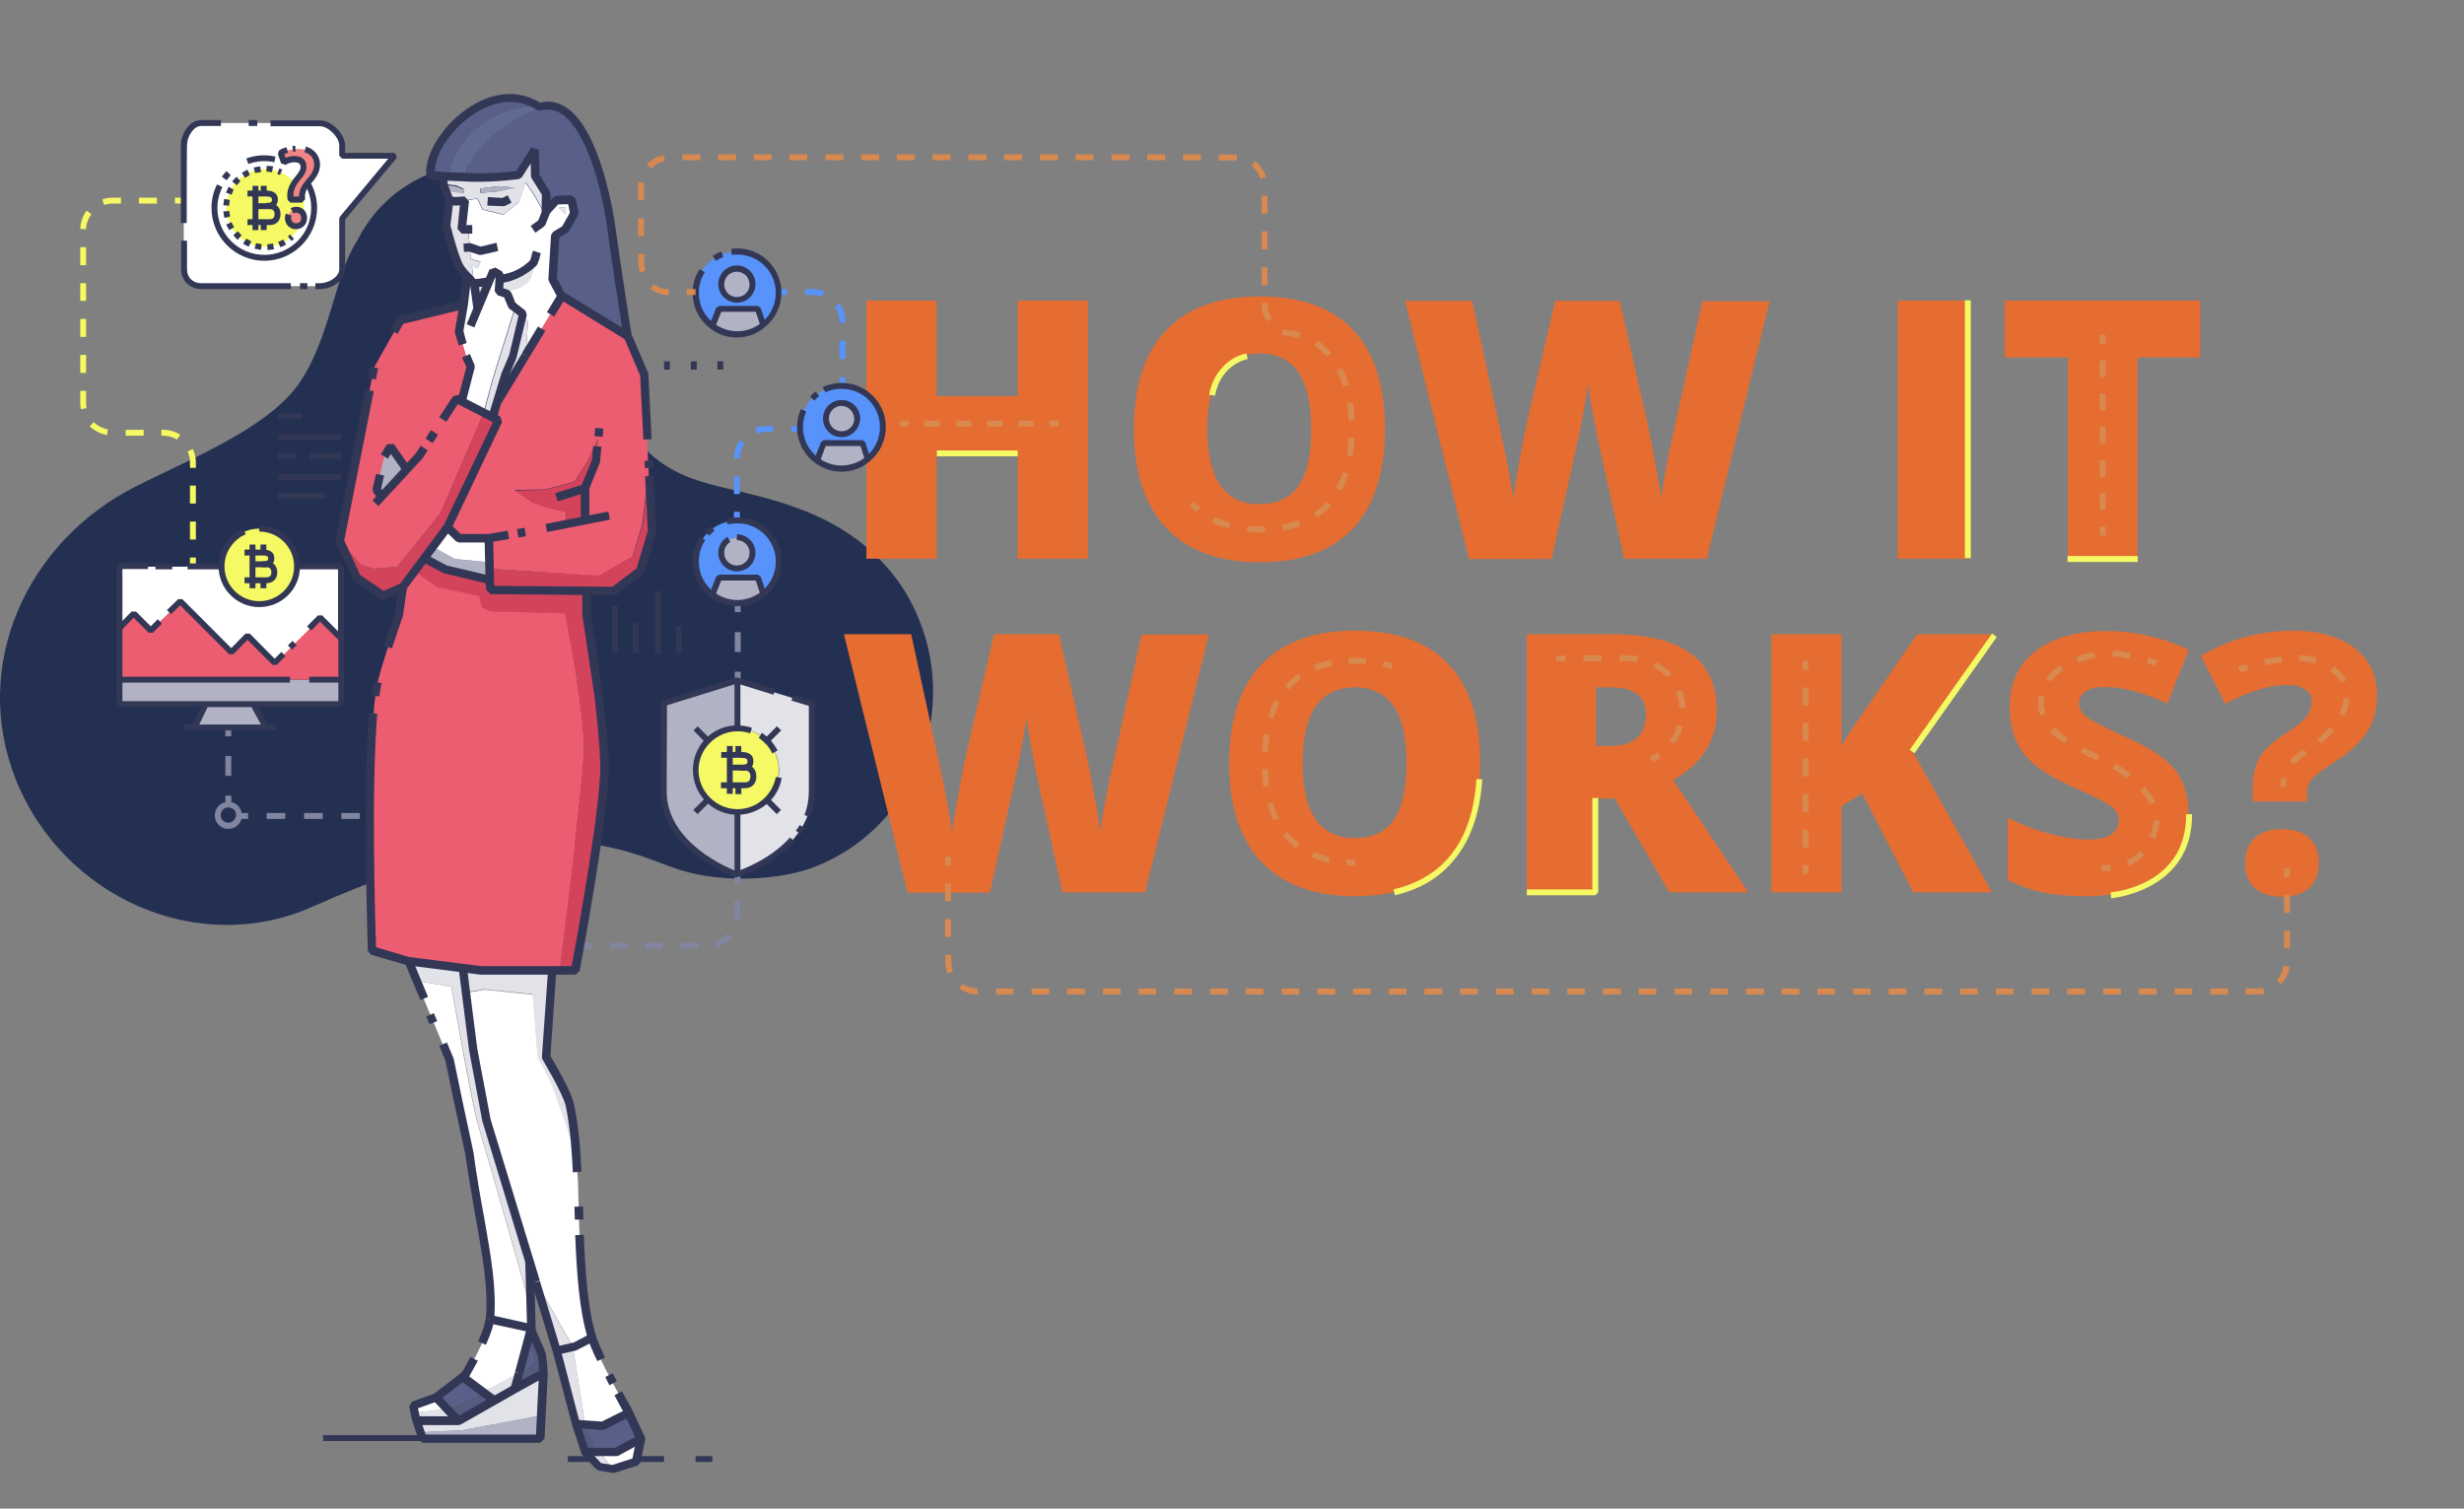 <?xml version="1.0" encoding="utf-8"?>
<!-- Generator: Adobe Illustrator 24.1.1, SVG Export Plug-In . SVG Version: 6.00 Build 0)  -->
<svg version="1.1" id="Layer_1" xmlns="http://www.w3.org/2000/svg" xmlns:xlink="http://www.w3.org/1999/xlink" x="0px" y="0px"
	 viewBox="0 0 835.3 511.4" style="enable-background:new 0 0 835.3 511.4;" xml:space="preserve">
<rect x="0" y="0" width="835.3" height="511.4" fill="#808080" stroke="none"/>
<style type="text/css">
	.st0{fill:#243052;}
	.st1{fill:#E66D31;}
	.st2{fill:#333756;}
	.st3{fill:#FFFFFF;}
	.st4{fill:#F5F964;}
	.st5{fill:#F08583;}
	.st6{fill:#5793FB;}
	.st7{fill:#8185A0;}
	.st8{fill:#E2E2E9;}
	.st9{fill:#B1B3C5;}
	.st10{fill:#ED5D71;}
	.st11{fill:#D78950;}
	.st12{fill:#D3445C;}
	.st13{fill:#586089;}
	.st14{fill:#535B7F;}
	.st15{fill:#606B91;}
</style>
<g id="bg">
	<g>
		<g>
			<g>
				<path class="st0" d="M5.5,264.6c16,39.6,61.7,60.1,100.6,42.7c79.7-35.6,105.3-18.7,124.1-12.5c14.4,4.7,34.3,3.6,45.9-0.9
					c33.1-12.9,48.8-50.8,35.5-83.8c-7.9-19.6-23-30.1-36.1-35.8c-24.8-10.6-41.4-7.2-56.4-21.7c-13.9-13.5-7.6-54.6-12.9-67.8
					c-9.7-23.9-36.9-35.4-60.8-25.8c-11.1,4.5-19.5,12.8-24.4,22.8c0,0-0.1,0-0.1,0.1c-7.1,10.7-9.1,33-19.4,47.9
					c-10.4,15.1-35.9,25.3-55.3,35C9,183.5-10.2,225.7,5.5,264.6z"/>
			</g>
		</g>
	</g>
</g>
<g id="text">
	<g>
		<path class="st1" d="M368.7,189.4H345v-35.7h-27.5v35.7h-23.8v-87.5h23.8v32.4H345v-32.4h23.8V189.4z"/>
		<path class="st1" d="M469.5,145.5c0,14.7-3.6,25.9-10.8,33.6s-17.8,11.5-31.7,11.5c-13.7,0-24.3-3.9-31.6-11.6s-11-18.9-11-33.6
			c0-14.6,3.6-25.7,10.9-33.4c7.3-7.7,17.9-11.5,31.8-11.5c13.9,0,24.5,3.8,31.7,11.4C465.9,119.6,469.5,130.8,469.5,145.5z
			 M409.3,145.5c0,16.9,5.9,25.4,17.6,25.4c6,0,10.4-2.1,13.3-6.2c2.9-4.1,4.3-10.5,4.3-19.2c0-8.7-1.5-15.2-4.4-19.4
			s-7.3-6.3-13.1-6.3C415.2,119.9,409.3,128.4,409.3,145.5z"/>
		<path class="st1" d="M578.6,189.4h-28l-8.4-38.1c-0.4-1.6-1-4.8-1.9-9.5s-1.5-8.7-1.9-11.9c-0.3,2.6-0.8,5.8-1.6,9.7
			c-0.7,3.9-1.4,7.4-2.1,10.6c-0.7,3.2-3.6,16.3-8.7,39.3h-28l-21.7-87.5h22.8l9.5,43.9c2.1,9.7,3.6,17.4,4.4,23.2
			c0.5-4.1,1.5-9.6,2.8-16.6c1.3-7,2.6-12.8,3.7-17.4l7.7-33.1h21.9l7.5,33.1c1.3,5.3,2.6,11.4,3.9,18.4c1.3,6.9,2.2,12.1,2.6,15.6
			c0.5-4.4,1.9-12.1,4.3-23l9.7-44h22.8L578.6,189.4z"/>
		<path class="st1" d="M643.3,189.4v-87.5h23.8v87.5H643.3z"/>
		<path class="st1" d="M724.6,189.4h-23.6v-68.2h-21.4v-19.3h66.3v19.3h-21.3L724.6,189.4L724.6,189.4z"/>
		<path class="st1" d="M388.2,302.5h-28l-8.4-38.1c-0.4-1.6-1-4.8-1.9-9.5c-0.9-4.8-1.5-8.7-1.9-11.9c-0.3,2.6-0.8,5.8-1.6,9.7
			c-0.7,3.9-1.4,7.4-2.1,10.6c-0.7,3.2-3.6,16.3-8.7,39.3h-27.9L286.1,215h22.8l9.5,43.9c2.1,9.7,3.6,17.4,4.4,23.2
			c0.5-4.1,1.5-9.6,2.8-16.6c1.3-7,2.6-12.8,3.7-17.4l7.7-33.1H359l7.5,33.1c1.3,5.3,2.6,11.4,3.9,18.4s2.2,12.1,2.6,15.6
			c0.5-4.4,1.9-12.1,4.3-23l9.7-44h22.8L388.2,302.5z"/>
		<path class="st1" d="M501.8,258.7c0,14.7-3.6,25.9-10.8,33.6s-17.8,11.5-31.7,11.5c-13.7,0-24.3-3.9-31.6-11.5
			c-7.3-7.7-11-18.9-11-33.6c0-14.6,3.6-25.7,10.9-33.4c7.3-7.7,17.9-11.5,31.8-11.5c13.9,0,24.5,3.8,31.7,11.4
			C498.2,232.7,501.8,243.9,501.8,258.7z M441.6,258.7c0,16.9,5.9,25.4,17.6,25.4c6,0,10.4-2,13.3-6.2c2.9-4.1,4.3-10.5,4.3-19.2
			c0-8.7-1.5-15.2-4.4-19.4s-7.3-6.3-13.1-6.3C447.5,233.1,441.6,241.6,441.6,258.7z"/>
		<path class="st1" d="M541.2,270.7v31.8h-23.6V215h28.7c23.8,0,35.7,8.6,35.7,25.9c0,10.1-5,18-14.8,23.5l25.5,38.1h-26.8
			l-18.5-31.8L541.2,270.7L541.2,270.7z M541.2,252.9h4.4c8.3,0,12.4-3.6,12.4-10.9c0-6-4-9-12.2-9h-4.7V252.9z"/>
		<path class="st1" d="M675.3,302.5h-26.7l-17.3-33.5l-7,4.2v29.3h-23.8V215h23.8v38c1.2-2.4,3.6-6.1,7.2-11.2l18.4-26.8h25.8
			l-27.6,39.2L675.3,302.5z"/>
		<path class="st1" d="M741.9,276c0,5.4-1.4,10.2-4.1,14.5c-2.8,4.2-6.7,7.5-11.9,9.8c-5.2,2.3-11.3,3.5-18.3,3.5
			c-5.8,0-10.7-0.4-14.7-1.2c-4-0.8-8.1-2.2-12.3-4.3v-21.1c4.5,2.3,9.2,4.1,14.1,5.4c4.9,1.3,9.3,2,13.4,2c3.5,0,6.1-0.6,7.7-1.8
			c1.6-1.2,2.5-2.8,2.5-4.7c0-1.2-0.3-2.2-1-3.1c-0.7-0.9-1.7-1.8-3.2-2.7c-1.5-0.9-5.3-2.8-11.6-5.6c-5.7-2.6-10-5.1-12.8-7.5
			c-2.8-2.4-5-5.2-6.3-8.4c-1.4-3.1-2.1-6.9-2.1-11.2c0-8.1,2.9-14.3,8.8-18.9c5.9-4.5,13.9-6.8,24.2-6.8c9.1,0,18.3,2.1,27.7,6.3
			l-7.2,18.3c-8.2-3.8-15.2-5.6-21.2-5.6c-3.1,0-5.3,0.5-6.7,1.6c-1.4,1.1-2.1,2.4-2.1,4c0,1.7,0.9,3.3,2.7,4.6
			c1.8,1.4,6.6,3.8,14.5,7.4c7.5,3.4,12.8,7,15.7,10.9C740.5,265.2,741.9,270.1,741.9,276z"/>
		<path class="st1" d="M763.7,271.7v-5.1c0-3.9,0.8-7.2,2.4-9.9c1.6-2.7,4.4-5.3,8.5-7.9c3.2-2,5.6-3.9,7-5.5
			c1.4-1.6,2.1-3.5,2.1-5.6c0-1.7-0.8-3-2.3-4s-3.5-1.5-5.9-1.5c-6,0-13.1,2.1-21.1,6.4l-8.3-16.3c9.9-5.7,20.3-8.5,31.1-8.5
			c8.9,0,15.9,2,21,5.9c5.1,3.9,7.6,9.2,7.6,16c0,4.8-1.1,9-3.4,12.5s-5.9,6.9-10.8,10c-4.2,2.7-6.8,4.7-7.9,6
			c-1.1,1.3-1.6,2.7-1.6,4.5v3L763.7,271.7L763.7,271.7z M761.1,292.6c0-3.7,1.1-6.5,3.2-8.5s5.3-3,9.4-3c4,0,7,1,9.2,3
			c2.1,2,3.2,4.8,3.2,8.5s-1.1,6.4-3.3,8.4c-2.2,2-5.2,3-9.1,3c-4,0-7-1-9.3-3C762.2,299.1,761.1,296.3,761.1,292.6z"/>
	</g>
</g>
<g id="graphics">
	<g>
		<g>
			<rect x="109.5" y="486.5" class="st2" width="37.6" height="2"/>
		</g>
		<g>
			<rect x="235.8" y="493.6" class="st2" width="5.7" height="2"/>
		</g>
		<g>
			<rect x="192.5" y="493.6" class="st2" width="32.6" height="2"/>
		</g>
		<g>
			<path class="st3" d="M62.3,91.3V49.2c0-3.3,2.5-7.5,5.9-7.5h40.3c3.3,0,7.5,4.2,7.5,7.5v3.5h17.8l-17.8,21.4v17.2
				c0,3.3-4.1,5.7-7.5,5.7H68.2C64.8,97,62.3,94.6,62.3,91.3z"/>
		</g>
		<g>
			<circle class="st4" cx="89.9" cy="70.5" r="13.2"/>
			<g>
				<g>
					<rect x="85.6" y="63" class="st2" width="2" height="15"/>
				</g>
				<g>
					<rect x="88.4" y="75.3" class="st2" width="2" height="2.7"/>
				</g>
				<g>
					<rect x="88.4" y="63" class="st2" width="2" height="2.7"/>
				</g>
				<g>
					<path class="st2" d="M90.1,70.8v-2c1.8,0,2.1-0.3,2.1-1.1c0-0.7-0.3-1.1-2.1-1.1h-6.2v-2h6.2c2.7,0,4.1,1,4.1,3.1
						C94.1,69.8,92.8,70.8,90.1,70.8z"/>
				</g>
				<g>
					<path class="st2" d="M91.4,76.3h-7.5v-2h7.5c0.4,0,1.7,0,1.7-1.7s-1.3-1.7-1.7-1.7h-4.8v-2h4.8c2.3,0,3.7,1.5,3.7,3.7
						S93.7,76.3,91.4,76.3z"/>
				</g>
			</g>
			<g>
				<g>
					<path class="st2" d="M98.8,81.7l-1.2-1.6c0.2-0.2,0.5-0.4,0.7-0.6l1.4,1.5C99.3,81.2,99.1,81.5,98.8,81.7z"/>
				</g>
				<g>
					<path class="st2" d="M90.7,84.8l-0.1-2c0.6,0,1.3-0.1,1.9-0.3l0.4,2C92.2,84.6,91.4,84.7,90.7,84.8z M88.5,84.7
						c-0.7-0.1-1.4-0.2-2.2-0.4l0.5-1.9c0.6,0.2,1.2,0.3,1.9,0.3L88.5,84.7z M95,83.8L94.3,82c0.6-0.2,1.2-0.5,1.7-0.8l1,1.7
						C96.3,83.3,95.7,83.6,95,83.8z M84.3,83.6c-0.7-0.3-1.3-0.6-1.9-1l1.1-1.7c0.5,0.3,1.1,0.6,1.7,0.9L84.3,83.6z M80.6,81.3
						c-0.6-0.5-1.1-1-1.5-1.6l1.5-1.3c0.4,0.5,0.9,0.9,1.3,1.3L80.6,81.3z M77.7,78c-0.4-0.6-0.7-1.3-1-1.9l1.8-0.8
						c0.2,0.6,0.5,1.1,0.9,1.7L77.7,78z M76.1,73.9c-0.2-0.7-0.3-1.4-0.4-2.2l2-0.2c0.1,0.6,0.2,1.3,0.3,1.9L76.1,73.9z M77.7,69.7
						l-2-0.1c0.1-0.7,0.2-1.5,0.3-2.2l1.9,0.4C77.8,68.5,77.7,69.1,77.7,69.7z M78.5,66l-1.9-0.7c0.3-0.7,0.6-1.3,0.9-2l1.7,1
						C79,64.9,78.7,65.5,78.5,66z M80.3,62.8l-1.6-1.3c0.5-0.6,1-1.1,1.5-1.6l1.3,1.5C81.2,61.8,80.7,62.3,80.3,62.8z M83.1,60.3
						L82,58.6c0.6-0.4,1.3-0.8,1.9-1.1l0.8,1.8C84.2,59.6,83.7,59.9,83.1,60.3z M86.5,58.7L86,56.8c0.7-0.2,1.4-0.3,2.2-0.4l0.3,2
						C87.8,58.4,87.1,58.5,86.5,58.7z M92.2,58.4c-0.6-0.1-1.3-0.2-1.9-0.2l0.1-2c0.7,0,1.5,0.1,2.2,0.2L92.2,58.4z"/>
				</g>
				<g>
					<path class="st2" d="M94.9,59.3c-0.3-0.1-0.6-0.2-0.9-0.3l0.7-1.9c0.3,0.1,0.7,0.3,1,0.4L94.9,59.3z"/>
				</g>
			</g>
			<g>
				<path class="st2" d="M89.6,88.4c-9.8,0-17.9-8-17.9-17.9c0-2.8,0.6-5.5,1.9-8l1.8,0.9c-1.1,2.2-1.7,4.6-1.7,7.1
					c0,8.8,7.1,15.9,15.9,15.9s15.9-7.1,15.9-15.9c0-2.6-0.6-5.1-1.8-7.3c0,0-0.2-0.4-0.3-0.5l1.7-1.1c0.1,0.2,0.4,0.7,0.4,0.7
					c1.3,2.5,2,5.4,2,8.2C107.5,80.3,99.5,88.4,89.6,88.4z"/>
			</g>
			<g>
				<path class="st2" d="M76.8,61.1l-1.6-1.2c0.5-0.7,1-1.3,1.6-1.9l1.4,1.4C77.7,60,77.3,60.5,76.8,61.1z"/>
			</g>
			<g>
				<path class="st2" d="M84.2,55.6l-0.7-1.9c3.2-1.1,6.6-1.4,9.9-0.6L93,55C90.1,54.3,87,54.6,84.2,55.6z"/>
			</g>
			<g>
				<g id="XMLID_2_">
					<g>
						<path class="st5" d="M107.4,55.9c0,2.6-1.6,4.4-3.1,6.2c-1.4,1.7-2,3.1-1.9,4.9l0,0.8h-3.9l-0.1-0.9c-0.2-1.9,0.5-3.9,2.2-5.9
							c1.4-1.6,2.3-2.9,2.3-4.3c0-1.5-0.9-2.5-3-2.6c-1.3,0-2.7,0.4-3.6,1.1l-1.1-3.2c1.3-0.8,3.4-1.5,5.7-1.5
							C105.4,50.4,107.4,53,107.4,55.9z"/>
						<path class="st5" d="M103.1,73.8c0,1.6-1.1,2.8-2.7,2.8c-1.6,0-2.7-1.2-2.7-2.8c0-1.7,1.2-2.8,2.7-2.8
							C102,71,103.1,72.2,103.1,73.8z"/>
					</g>
					<g>
						<g>
							<path class="st2" d="M99.4,51.5l-0.3-2c0.3,0,0.7-0.1,1-0.1l0.1,2C99.9,51.4,99.6,51.5,99.4,51.5z"/>
						</g>
						<g>
							<path class="st2" d="M102.4,68.7h-3.9l-1-0.9l-0.1-0.9c-0.2-2.2,0.6-4.4,2.4-6.6c1.3-1.6,2.1-2.6,2.1-3.7
								c0-0.7-0.2-1.5-2-1.6c-1.1,0-2.3,0.3-3,0.9l-1.6-0.5l-1.1-3.2l0.4-1.2c0.7-0.5,1.6-0.8,2.5-1.1l0.6,1.9
								c-0.5,0.1-0.9,0.3-1.3,0.5l0.4,1.2c0.9-0.4,2-0.6,3.1-0.6c2.5,0,4,1.4,4,3.6c0,1.8-1.1,3.3-2.5,4.9c-1.4,1.8-2.1,3.5-1.9,5.2
								v0h1.9c0-1.9,0.7-3.5,2.2-5.3c1.5-1.7,2.9-3.3,2.9-5.5c0-2.1-1.2-3.6-3.3-4.2l0.5-1.9c2.9,0.8,4.8,3.2,4.8,6.1
								s-1.8,5-3.4,6.8c-1.2,1.5-1.8,2.7-1.7,4.2l0,0.8L102.4,68.7z"/>
						</g>
						<g>
							<path class="st2" d="M100.3,77.7c-2.1,0-3.7-1.6-3.7-3.8c0-0.5,0.1-1,0.3-1.5l1.9,0.7c-0.1,0.2-0.1,0.5-0.1,0.8
								c0,1.1,0.7,1.8,1.7,1.8c1.1,0,1.7-0.7,1.7-1.8c0-1.1-0.7-1.8-1.7-1.8c-0.3,0-0.7,0.1-0.9,0.2l-1-1.7c0.6-0.3,1.2-0.5,1.9-0.5
								c2.2,0,3.7,1.6,3.7,3.8C104.1,76.1,102.5,77.7,100.3,77.7z"/>
						</g>
					</g>
				</g>
			</g>
		</g>
		<g>
			<g>
				<rect x="248.8" y="173.5" class="st6" width="2" height="3"/>
			</g>
			<g>
				<path class="st6" d="M250.8,167.5h-2v-6h2V167.5z M250.8,155.4h-2c0-2.2,0.7-4.4,2-6.2l1.6,1.1
					C251.4,151.8,250.8,153.6,250.8,155.4z M256.6,147l-0.7-1.9c1.2-0.5,2.6-0.7,3.9-0.7h2.4v2h-2.4
					C258.7,146.4,257.7,146.6,256.6,147z"/>
			</g>
			<g>
				<rect x="268.3" y="144.4" class="st6" width="3" height="2"/>
			</g>
		</g>
		<g>
			<g>
				<rect x="153.6" y="275.6" class="st7" width="3" height="2"/>
			</g>
			<g>
				<path class="st7" d="M147.3,277.6H141v-2h6.3V277.6z M134.7,277.6h-6.3v-2h6.3V277.6z M122,277.6h-6.3v-2h6.3V277.6z
					 M109.4,277.6h-6.3v-2h6.3V277.6z M96.7,277.6h-6.3v-2h6.3V277.6z"/>
			</g>
			<g>
				<rect x="81.1" y="275.6" class="st7" width="3" height="2"/>
			</g>
		</g>
		<g>
			<g>
				<rect x="284.6" y="127.9" class="st6" width="2" height="3"/>
			</g>
			<g>
				<path class="st6" d="M286.6,121.7h-2v-6.2h2V121.7z M286.6,109.4h-2V109c0-1.8-0.5-3.5-1.5-5l1.7-1.1c1.2,1.8,1.8,3.9,1.8,6.1
					L286.6,109.4L286.6,109.4z M278.8,100.6c-1-0.4-2.1-0.6-3.2-0.6H273v-2h2.5c1.4,0,2.7,0.3,3.9,0.7L278.8,100.6z"/>
			</g>
			<g>
				<rect x="263.8" y="98" class="st6" width="3" height="2"/>
			</g>
		</g>
		<g>
			<g>
				<rect x="249.1" y="227.7" class="st7" width="2" height="3"/>
			</g>
			<g>
				<rect x="249.1" y="214.3" class="st7" width="2" height="6.7"/>
			</g>
			<g>
				<rect x="249.1" y="204.5" class="st7" width="2" height="3"/>
			</g>
		</g>
		<g>
			<g>
				<rect x="185.8" y="319.6" class="st7" width="3" height="2"/>
			</g>
			<g>
				<path class="st7" d="M236.7,321.6h-6v-2h6V321.6z M224.8,321.6h-6v-2h6V321.6z M212.8,321.6h-6v-2h6V321.6z M200.8,321.6h-6v-2
					h6V321.6z M242.9,321.1l-0.6-1.9c1.7-0.5,3.3-1.5,4.4-2.9l1.5,1.3C246.9,319.3,245.1,320.5,242.9,321.1z M250.9,311.6l-2-0.2
					c0-0.3,0-0.6,0-0.9v-5h2v5C251,310.9,250.9,311.3,250.9,311.6z"/>
			</g>
			<g>
				<rect x="249" y="296.6" class="st7" width="2" height="3"/>
			</g>
		</g>
		<g>
			<g>
				<rect x="64.4" y="189" class="st4" width="2" height="3"/>
			</g>
			<g>
				<path class="st4" d="M66.4,182.9h-2v-6.1h2V182.9z M66.4,170.7h-2v-6.1h2V170.7z M66.4,158.6h-2v-1.9c0-1.3-0.3-2.5-0.8-3.7
					l1.8-0.8c0.6,1.4,1,2.9,1,4.5V158.6z M60,149c-1.4-0.8-3-1.3-4.6-1.3h-0.7v-2h0.7c2,0,4,0.6,5.7,1.6L60,149z M48.7,147.7h-6.1
					v-2h6.1C48.7,145.7,48.7,147.7,48.7,147.7z M36.3,147.5c-2.2-0.4-4.2-1.4-5.9-3l1.4-1.4c1.3,1.3,3,2.1,4.8,2.5L36.3,147.5z
					 M27.4,138.7c-0.1-0.7-0.2-1.4-0.2-2v-4.2h2v4.2c0,0.6,0,1.1,0.1,1.7L27.4,138.7z M29.2,126.4h-2v-6.1h2V126.4z M29.2,114.2h-2
					v-6.1h2V114.2z M29.2,102h-2V96h2V102z M29.2,89.9h-2v-6.1h2V89.9z M29.2,77.7l-2-0.1c0.1-2.3,0.8-4.4,2.2-6.2l1.6,1.2
					C29.9,74.1,29.2,75.9,29.2,77.7z M35.3,69.5l-0.6-1.9c1.1-0.4,2.3-0.6,3.5-0.6H41v2h-2.8C37.2,69,36.2,69.2,35.3,69.5z M53.2,69
					h-6.1v-2h6.1C53.2,67,53.2,69,53.2,69z"/>
			</g>
			<g>
				<rect x="59.3" y="67" class="st4" width="3" height="2"/>
			</g>
		</g>
		<g>
			<g>
				<rect x="76.4" y="269.7" class="st7" width="2" height="3"/>
			</g>
			<g>
				<rect x="76.4" y="256.3" class="st7" width="2" height="6.7"/>
			</g>
			<g>
				<rect x="76.4" y="246.6" class="st7" width="2" height="3"/>
			</g>
		</g>
		<g>
			<path class="st7" d="M77.4,281c-2.6,0-4.6-2.1-4.6-4.6c0-2.5,2.1-4.6,4.6-4.6c2.6,0,4.6,2.1,4.6,4.6C82.1,278.9,80,281,77.4,281z
				 M77.4,273.7c-1.4,0-2.6,1.2-2.6,2.6s1.2,2.6,2.6,2.6s2.6-1.2,2.6-2.6C80.1,274.9,78.9,273.7,77.4,273.7z"/>
		</g>
		<g>
			<g id="XMLID_36_">
				<g>
					<path class="st8" d="M260,271.1c2.6-2.6,4.1-6.1,4.1-10c0-3.9-1.6-7.4-4.1-10c-2.6-2.6-6.1-4.1-10-4.1v-16.1l25.2,7.7
						c0,5.1,0,14.9,0,29.9c0,19.4-23.2,27.5-25.2,28.2l0,0v-21.3C253.9,275.2,257.4,273.6,260,271.1z"/>
					<path class="st4" d="M239.9,251.1c2.6-2.6,6.1-4.1,10-4.1c3.9,0,7.5,1.6,10,4.1c2.6,2.6,4.1,6.1,4.1,10s-1.6,7.5-4.1,10
						c-2.6,2.6-6.1,4.1-10,4.1c-3.9,0-7.4-1.6-10-4.1c-2.6-2.6-4.1-6.1-4.1-10C235.8,257.1,237.4,253.6,239.9,251.1z M250.3,266.2
						c1,0,1.9,0,2.2,0c2.2,0,2.9-1.5,2.9-3c0-1.5-0.7-3-2.9-3h-1.5c1.1,0,3.3,0,3.3-2.2c0-2.2-2.2-2.2-3.3-2.2c-0.1,0-0.4,0-0.7,0
						c-0.9,0-2.5,0-2.9,0v4.4v5.9C247.7,266.2,249.1,266.2,250.3,266.2z"/>
					<path class="st4" d="M252.5,260.3c2.2,0,2.9,1.5,2.9,3s-0.7,3-2.9,3c-0.4,0-1.3,0-2.2,0c-1.3,0-2.6,0-2.9,0v-5.9h3.7
						L252.5,260.3L252.5,260.3z"/>
					<path class="st4" d="M251.1,255.9c1.1,0,3.3,0,3.3,2.2s-2.2,2.2-3.3,2.2h-3.7v-4.4c0.5,0,2,0,2.9,0
						C250.7,255.9,251,255.9,251.1,255.9z"/>
					<path class="st9" d="M239.9,271.1c2.6,2.6,6.1,4.1,10,4.1v21.3l0,0c-0.1,0-0.1,0-0.1,0s-24.8-8.5-24.8-28.3
						c0-17.9,0.1-24.8,0.1-29.9l24.8-7.7v16.1c-3.9,0-7.4,1.6-10,4.1c-2.6,2.6-4.1,6.1-4.1,10C235.8,265,237.4,268.5,239.9,271.1z"
						/>
				</g>
				<g>
					<g>
						<rect x="246.4" y="252.9" class="st2" width="2" height="16.2"/>
					</g>
					<g>
						<rect x="249.3" y="266.2" class="st2" width="2" height="3"/>
					</g>
					<g>
						<rect x="249.3" y="252.9" class="st2" width="2" height="2.9"/>
					</g>
					<g>
						<path class="st2" d="M251.1,261.3v-2c2,0,2.3-0.4,2.3-1.2c0-0.8-0.4-1.2-2.3-1.2h-6.6v-2h6.6c1.1,0,4.3,0,4.3,3.2
							C255.4,261.3,252.1,261.3,251.1,261.3z"/>
					</g>
					<g>
						<path class="st2" d="M252.5,267.2h-8.1v-2h8.1c0.5,0,1.9,0,1.9-2s-1.5-2-1.9-2h-5.2v-2h5.2c2.4,0,3.9,1.5,3.9,4
							S254.9,267.2,252.5,267.2z"/>
					</g>
					<g>
						<path class="st2" d="M261.8,255.4c-0.6-1.3-1.5-2.6-2.6-3.6c-0.6-0.6-1.3-1.2-2-1.7l1.1-1.7c0.8,0.6,1.6,1.2,2.3,1.9
							c1.2,1.2,2.2,2.6,3,4.1L261.8,255.4z"/>
					</g>
					<g>
						<path class="st2" d="M250,276.2c-4.1,0-7.9-1.6-10.7-4.5c-2.9-2.9-4.4-6.7-4.4-10.7c0-4.1,1.6-7.9,4.4-10.7
							c2.9-2.9,6.7-4.4,10.7-4.4c1.7,0,3.3,0.3,4.9,0.8l-0.6,1.9c-1.4-0.5-2.8-0.7-4.3-0.7c-3.5,0-6.8,1.4-9.3,3.9
							c-2.5,2.5-3.9,5.8-3.9,9.3c0,3.5,1.4,6.8,3.9,9.3c2.5,2.5,5.8,3.9,9.3,3.9s6.8-1.4,9.3-3.9c1.9-1.9,3.2-4.4,3.7-7l2,0.3
							c-0.5,3.1-2,5.9-4.2,8.1C257.8,274.6,254,276.2,250,276.2z"/>
					</g>
					<g>
						<path class="st2" d="M274.6,277l-1.9-0.7c1-2.5,1.5-5.2,1.5-7.9v-29.1l-5.9-1.8l0.6-1.9l6.6,2l0.7,1v29.9
							C276.2,271.3,275.7,274.2,274.6,277z"/>
					</g>
					<g>
						<path class="st2" d="M271.4,282.8l-1.6-1.2c0.5-0.6,0.9-1.3,1.3-1.9l1.7,1C272.4,281.4,271.9,282.1,271.4,282.8z"/>
					</g>
					<g>
						<path class="st2" d="M249.5,297.5c-0.3-0.1-25.5-9-25.5-29.2c0-11.7,0.1-18.8,0.1-23.6c0-2.6,0-4.6,0-6.3l0.7-1l24.8-7.7h0.6
							l12.6,3.9l-0.6,1.9l-12.3-3.8l-23.8,7.4c0,1.6,0,3.4,0,5.6c0,4.7-0.1,11.9-0.1,23.5c0,17.6,21,26.1,23.8,27.2
							c1.7-0.6,11.4-4.1,18-11.5l1.5,1.3c-7.2,8-17.9,11.7-19.1,12.1l-0.1,0L249.5,297.5z"/>
					</g>
					<g>
						<rect x="249" y="230.8" class="st2" width="2" height="16.1"/>
					</g>
					<g>
						<rect x="249" y="275.2" class="st2" width="2" height="21.3"/>
					</g>
					<g>
						
							<rect x="259.1" y="248" transform="matrix(0.707 -0.707 0.707 0.707 -99.301 258.214)" class="st2" width="5.9" height="2"/>
					</g>
					<g>
						
							<rect x="234.9" y="272.2" transform="matrix(0.707 -0.707 0.707 0.707 -123.481 248.199)" class="st2" width="5.9" height="2"/>
					</g>
					<g>
						<polygon class="st2" points="239.2,251.8 235.1,247.6 236.5,246.2 240.6,250.3 						"/>
					</g>
					<g>
						
							<rect x="261" y="270.2" transform="matrix(0.707 -0.707 0.707 0.707 -116.397 265.301)" class="st2" width="2" height="5.9"/>
					</g>
				</g>
			</g>
		</g>
		<g>
			<g>
				<path class="st2" d="M63.3,75.6h-2V49.2c0-3.9,3-8.5,6.9-8.5h6.7v2h-6.7c-2.6,0-4.8,3.6-4.8,6.5C63.3,49.2,63.3,75.6,63.3,75.6z
					"/>
			</g>
			<g>
				<path class="st2" d="M98.6,98H68.2c-3.9,0-6.8-2.9-6.8-6.7v-9.7h2v9.7c0,2.8,2,4.7,4.8,4.7h30.4L98.6,98L98.6,98z"/>
			</g>
			<g>
				<rect x="101.7" y="96" class="st2" width="2.5" height="2"/>
			</g>
			<g>
				<path class="st2" d="M108.5,98h-1.6v-2h1.6c2.9,0,6.5-2.1,6.5-4.7V74.1l0.2-0.6l16.4-19.7h-15.6l-1-1v-3.5
					c0-2.8-3.7-6.5-6.5-6.5H91.7v-2h16.8c3.9,0,8.5,4.6,8.5,8.5v2.5h16.8l0.8,1.6L117,74.4v16.9C116.9,95.2,112.5,98,108.5,98z"/>
			</g>
			<g>
				<rect x="84.3" y="40.7" class="st2" width="2.9" height="2"/>
			</g>
		</g>
		<g>
			<g>
				<g id="XMLID_33_">
					<g>
						<path class="st6" d="M285.3,130.9c7.7,0,14,6.3,14,14c0,4.4-2,8.2-5.1,10.8v0l-1.8-5.5h-13.2l-2.3,5.9
							c-3.4-2.6-5.7-6.6-5.7-11.3C271.3,137.2,277.5,130.9,285.3,130.9z M290.5,141.9c0-2.9-2.4-5.3-5.3-5.3c-2.9,0-5.3,2.4-5.3,5.3
							c0,2.9,2.4,5.3,5.3,5.3S290.5,144.8,290.5,141.9z"/>
						<path class="st9" d="M294.2,155.7L294.2,155.7c-2.4,2-5.5,3.2-8.9,3.2c-3.1,0-6-1-8.4-2.8l2.3-5.9h13.2L294.2,155.7z"/>
						<path class="st9" d="M285.3,136.6c2.9,0,5.3,2.4,5.3,5.3c0,2.9-2.4,5.3-5.3,5.3c-2.9,0-5.3-2.4-5.3-5.3
							C280,139,282.4,136.6,285.3,136.6z"/>
						<path class="st6" d="M249.8,85.3c7.7,0,14,6.3,14,14c0,4.3-2,8.2-5.1,10.8l-1.8-5.5h-13.2l-2.3,5.9c-3.4-2.6-5.7-6.6-5.7-11.3
							C235.8,91.6,242.1,85.3,249.8,85.3z M255.1,96.3c0-2.9-2.4-5.3-5.3-5.3c-2.9,0-5.3,2.3-5.3,5.3c0,2.9,2.4,5.3,5.3,5.3
							C252.7,101.6,255.1,99.2,255.1,96.3z"/>
						<path class="st6" d="M249.8,176.5c7.7,0,14,6.3,14,14c0,4.4-2,8.2-5.1,10.8l-1.8-5.5h-13.2l-2.3,5.9
							c-3.4-2.6-5.7-6.6-5.7-11.3C235.8,182.8,242.1,176.5,249.8,176.5z M255.1,187.5c0-2.9-2.4-5.3-5.3-5.3c-2.9,0-5.3,2.4-5.3,5.3
							c0,2.9,2.4,5.3,5.3,5.3C252.7,192.7,255.1,190.4,255.1,187.5z"/>
						<path class="st9" d="M256.9,104.7l1.8,5.5c-2.4,2-5.5,3.2-8.9,3.2c-3.1,0-6-1-8.4-2.8l2.3-5.9H256.9z"/>
						<path class="st9" d="M256.9,195.8l1.8,5.5c-2.4,2-5.5,3.2-8.9,3.2c-3.1,0-6-1-8.4-2.8l2.3-5.9H256.9z"/>
						<circle class="st9" cx="249.8" cy="96.3" r="5.3"/>
						<circle class="st9" cx="249.8" cy="187.5" r="5.3"/>
					</g>
					<g>
						<g>
							<path class="st2" d="M285.3,148.2c-3.5,0-6.3-2.8-6.3-6.3s2.8-6.3,6.3-6.3s6.3,2.8,6.3,6.3
								C291.5,145.4,288.7,148.2,285.3,148.2z M285.3,137.6c-2.4,0-4.3,1.9-4.3,4.3c0,2.4,1.9,4.3,4.3,4.3s4.3-1.9,4.3-4.3
								C289.5,139.6,287.6,137.6,285.3,137.6z"/>
						</g>
						<g>
							<polygon class="st2" points="277.9,156.6 276,155.8 278.3,149.9 279.2,149.2 292.4,149.2 293.3,149.9 295.1,155.4 
								293.3,156.1 291.7,151.2 279.9,151.2 							"/>
						</g>
						<g>
							<path class="st2" d="M276,135.8l-1.4-1.4c0.6-0.6,1.2-1.2,1.9-1.7l1.2,1.6C277.1,134.8,276.5,135.3,276,135.8z"/>
						</g>
						<g>
							<path class="st2" d="M285.3,159.9c-3.3,0-6.4-1-9-3c-3.9-2.9-6.1-7.3-6.1-12.1c0-2.1,0.4-4.2,1.3-6.1l1.8,0.8
								c-0.7,1.7-1.1,3.4-1.1,5.3c0,4.1,1.9,8,5.3,10.4c2.3,1.7,4.9,2.6,7.8,2.6c3,0,6-1.1,8.3-3c3-2.5,4.7-6.1,4.7-10
								c0-7.2-5.8-13-13-13c-1.9,0-3.8,0.4-5.5,1.2l-0.9-1.8c2-0.9,4.1-1.4,6.4-1.4c8.3,0,15,6.7,15,15c0,4.5-2,8.7-5.5,11.6
								C292.2,158.7,288.8,159.9,285.3,159.9z"/>
						</g>
						<g>
							<path class="st2" d="M249.8,193.7c-3.4,0-6.3-2.8-6.3-6.3c0-2.2,1.2-4.3,3.1-5.4l1,1.7c-1.3,0.8-2.1,2.2-2.1,3.7
								c0,2.4,1.9,4.3,4.3,4.3c2.4,0,4.3-1.9,4.3-4.3c0-2.4-1.9-4.3-4.3-4.3v-2c3.4,0,6.3,2.8,6.3,6.3S253.3,193.7,249.8,193.7z"/>
						</g>
						<g>
							<polygon class="st2" points="242.4,202.1 240.5,201.4 242.8,195.4 243.8,194.8 256.9,194.8 257.9,195.5 259.7,201 
								257.8,201.6 256.2,196.8 244.5,196.8 							"/>
						</g>
						<g>
							<path class="st2" d="M249.8,205.5c-3.3,0-6.3-1-8.9-3c-3.9-2.9-6.1-7.3-6.1-12.1c0-3,0.9-5.9,2.6-8.4l1.7,1.1
								c-1.5,2.2-2.2,4.7-2.2,7.3c0,4.1,1.9,8,5.3,10.4c2.3,1.7,4.9,2.6,7.8,2.6c3,0,5.9-1.1,8.3-3c3-2.5,4.7-6.1,4.7-10
								c0-7.2-5.8-13-13-13c-1.1,0-2.2,0.1-3.3,0.4l-0.5-1.9c1.2-0.3,2.5-0.5,3.8-0.5c8.3,0,15,6.7,15,15c0,4.5-2,8.7-5.5,11.6
								C256.7,204.3,253.3,205.5,249.8,205.5z"/>
						</g>
						<g>
							<path class="st2" d="M240.4,181.6l-1.5-1.4c0.6-0.7,1.4-1.3,2.1-1.9l1.2,1.6C241.5,180.5,240.9,181,240.4,181.6z"/>
						</g>
						<g>
							<path class="st2" d="M249.8,102.6c-3.4,0-6.3-2.8-6.3-6.3c0-3.4,2.8-6.3,6.3-6.3s6.3,2.8,6.3,6.3
								C256.1,99.8,253.3,102.6,249.8,102.6z M249.8,92.1c-2.4,0-4.3,1.9-4.3,4.3s1.9,4.3,4.3,4.3c2.4,0,4.3-1.9,4.3-4.3
								C254.1,94,252.1,92.1,249.8,92.1z"/>
						</g>
						<g>
							<polygon class="st2" points="242.4,111 240.5,110.3 242.8,104.3 243.8,103.7 256.9,103.7 257.9,104.4 259.7,109.9 
								257.8,110.5 256.2,105.7 244.5,105.7 							"/>
						</g>
						<g>
							<path class="st2" d="M242.7,88.4l-1.1-1.7c0.9-0.6,1.9-1.1,2.9-1.5l0.7,1.9C244.4,87.5,243.5,87.9,242.7,88.4z"/>
						</g>
						<g>
							<path class="st2" d="M249.8,114.4c-3.3,0-6.4-1-8.9-3c-3.9-2.9-6.1-7.3-6.1-12.1c0-2.9,0.8-5.7,2.4-8.1l1.7,1.1
								c-1.3,2.1-2,4.5-2,7c0,4.2,1.9,8,5.3,10.4c2.3,1.7,4.9,2.6,7.8,2.6c3,0,5.9-1.1,8.3-3c3-2.5,4.7-6.2,4.7-10
								c0-7.2-5.8-13-13-13c-0.6,0-1.3,0-1.9,0.1l-0.3-2c0.7-0.1,1.4-0.2,2.1-0.2c8.3,0,15,6.7,15,15c0,4.5-2,8.7-5.5,11.6
								C256.7,113.2,253.3,114.4,249.8,114.4z"/>
						</g>
					</g>
				</g>
			</g>
		</g>
		<g>
			<g>
				<g>
					<g>
						<rect x="225.1" y="122.5" class="st2" width="2" height="2.8"/>
					</g>
					<g>
						<rect x="234.2" y="122.5" class="st2" width="2" height="2.8"/>
					</g>
					<g>
						<rect x="243.2" y="122.5" class="st2" width="2" height="2.8"/>
					</g>
				</g>
			</g>
		</g>
		<g>
			<g>
				<rect x="207.5" y="205.5" class="st2" width="2" height="15.9"/>
			</g>
			<g>
				<rect x="199.9" y="215.9" class="st2" width="2" height="5.6"/>
			</g>
			<g>
				<rect x="214.5" y="211.2" class="st2" width="2" height="10.2"/>
			</g>
			<g>
				<rect x="222.1" y="200.4" class="st2" width="2" height="21.1"/>
			</g>
			<g>
				<rect x="229.1" y="212.1" class="st2" width="2" height="9.3"/>
			</g>
		</g>
		<g>
			<g>
				<rect x="94.3" y="147.2" class="st2" width="21.3" height="2"/>
			</g>
			<g>
				<rect x="94.3" y="140.1" class="st2" width="8" height="2"/>
			</g>
			<g>
				<rect x="94.3" y="153.6" class="st2" width="5.9" height="2"/>
			</g>
			<g>
				<rect x="105" y="153.6" class="st2" width="10.7" height="2"/>
			</g>
			<g>
				<rect x="94.3" y="160.7" class="st2" width="21.3" height="2"/>
			</g>
			<g>
				<rect x="94.3" y="167.1" class="st2" width="15.9" height="2"/>
			</g>
		</g>
		<g>
			<g id="XMLID_14_">
				<g>
					<path class="st9" d="M115.6,230.4v7.2c0,0.6-0.5,1.1-1.1,1.1H85.8h-16H41.6c-0.6,0-1.1-0.5-1.1-1.1v-7.2H115.6z"/>
					<polygon class="st10" points="115.6,216.4 115.6,230.4 40.5,230.4 40.5,212.9 45.3,208 51.1,213.8 61.1,203.8 78.4,221.1 
						83.9,215.5 93.1,224.7 108.5,209.3 					"/>
					<path class="st4" d="M88.9,187.3c1,0,3,0,3,2c0,2-2,2-3,2h-3.4v-4C86.2,187.3,88.6,187.3,88.9,187.3z"/>
					<path class="st3" d="M51.1,213.8l-5.7-5.7l-4.8,4.9v-19.8c0-0.6,0.5-1.1,1.1-1.1h33.6c0,7.1,5.7,12.8,12.8,12.8
						s12.8-5.7,12.8-12.8h0.1h13.7c0.6,0,1.1,0.5,1.1,1.1v23.3l-7.1-7.1l-15.4,15.4l-9.2-9.2l-5.6,5.6l-17.3-17.3L51.1,213.8z"/>
					<polygon class="st9" points="85.8,238.7 90.1,246.6 66.1,246.6 69.8,238.7 					"/>
					<path class="st4" d="M88.9,187.3c-0.3,0-2.8,0-3.4,0v4v5.4c0.4,0,2.4,0,3.7,0c0.4,0,0.8,0,1,0c2,0,2.7-1.3,2.7-2.7
						c0-1.3-0.7-2.7-2.7-2.7H89c1,0,3,0,3-2C92,187.3,90,187.3,88.9,187.3z M87.9,179.2c7.1,0,12.8,5.7,12.8,12.8
						s-5.7,12.8-12.8,12.8S75.1,199,75.1,192C75.1,184.9,80.9,179.2,87.9,179.2z"/>
					<path class="st4" d="M90.3,191.3c2,0,2.7,1.3,2.7,2.7s-0.7,2.7-2.7,2.7c-0.2,0-0.6,0-1,0c-1.3,0-3.3,0-3.7,0v-5.4h3.4H90.3z"/>
				</g>
				<g>
					<g>
						<rect x="84.6" y="184.6" class="st2" width="2" height="14.8"/>
					</g>
					<g>
						<rect x="88.3" y="196.7" class="st2" width="2" height="2.7"/>
					</g>
					<g>
						<rect x="88.3" y="184.6" class="st2" width="2" height="2.7"/>
					</g>
					<g>
						<path class="st2" d="M88.9,192.3v-2c1.7,0,2-0.3,2-1c0-0.7-0.3-1-2-1h-6v-2H89c2.7,0,4,1,4,3C93,191.3,91.6,192.3,88.9,192.3z
							"/>
					</g>
					<g>
						<path class="st2" d="M90.3,197.7h-7.4v-2h7.4c0.4,0,1.7,0,1.7-1.7c0-1.5-1-1.7-1.7-1.7h-4.7v-2h4.7c2.2,0,3.7,1.4,3.7,3.7
							S92.5,197.7,90.3,197.7z"/>
					</g>
					<g>
						<path class="st2" d="M87.9,205.8c-7.6,0-13.8-6.2-13.8-13.8c0-5.5,3.3-10.5,8.4-12.7l0.8,1.8c-4.3,1.9-7.2,6.1-7.2,10.9
							c0,6.5,5.3,11.8,11.8,11.8s11.8-5.3,11.8-11.8c0-6.5-5.3-11.8-11.8-11.8v-2c7.6,0,13.8,6.2,13.8,13.8S95.6,205.8,87.9,205.8z"
							/>
					</g>
					<g>
						
							<rect x="86.9" y="238.2" transform="matrix(0.877 -0.481 0.481 0.877 -105.81 72.147)" class="st2" width="2" height="9"/>
					</g>
					<g>
						
							<rect x="63.6" y="241.6" transform="matrix(0.432 -0.902 0.902 0.432 -180.225 198.943)" class="st2" width="8.7" height="2"/>
					</g>
					<g>
						<rect x="63.6" y="191" class="st2" width="11.5" height="2"/>
					</g>
					<g>
						<rect x="52.7" y="191" class="st2" width="5.7" height="2"/>
					</g>
					<g>
						<path class="st2" d="M114.6,239.7h-73c-1.2,0-2.1-0.9-2.1-2.1v-44.6c0-1.1,0.9-2.1,2.1-2.1h8.6v2h-8.6c0,0-0.1,0-0.1,0.1v44.6
							c0,0,0,0.1,0.1,0.1h73c0,0,0.1,0,0.1-0.1v-21.3h2v21.3C116.6,238.8,115.7,239.7,114.6,239.7z"/>
					</g>
					<g>
						<path class="st2" d="M116.6,216.4h-2v-23.3c0,0,0-0.1-0.1-0.1h-13.7v-2h13.7c1.1,0,2.1,0.9,2.1,2.1V216.4z"/>
					</g>
					<g>
						<rect x="40.5" y="229.4" class="st2" width="57.8" height="2"/>
					</g>
					<g>
						<rect x="104.8" y="229.4" class="st2" width="10.9" height="2"/>
					</g>
					<g>
						<rect x="62.1" y="245.6" class="st2" width="31.5" height="2"/>
					</g>
					<g>
						<polygon class="st2" points="114.9,217.1 108.5,210.7 105.5,213.8 104.1,212.3 107.8,208.6 109.2,208.6 116.3,215.7 
							116.6,216.4 115.6,216.4 						"/>
					</g>
					<g>
						
							<rect x="98" y="217.8" transform="matrix(0.707 -0.707 0.707 0.707 -125.684 134.113)" class="st2" width="2.2" height="2"/>
					</g>
					<g>
						<polygon class="st2" points="92.4,225.4 83.9,216.9 79.1,221.8 77.7,221.8 61.1,205.2 58,208.2 56.6,206.8 60.4,203.1 
							61.8,203.1 78.4,219.7 83.2,214.8 84.7,214.8 93.1,223.3 95.4,221 96.8,222.4 93.8,225.4 						"/>
					</g>
					<g>
						<polygon class="st2" points="50.4,214.5 45.3,209.4 41.2,213.6 39.8,212.2 44.6,207.3 46.1,207.3 51.1,212.3 53.5,209.9 
							54.9,211.4 51.8,214.5 						"/>
					</g>
				</g>
			</g>
		</g>
		<g>
			<path class="st4" d="M715.7,304.5l-0.2-2c1.1-0.1,25.8-2.4,25.6-26.5l2,0C743.4,302,715.9,304.5,715.7,304.5z"/>
		</g>
		<g>
			<g>
				<path class="st11" d="M730.6,225.8c0,0-1.1-0.4-2.8-1l0.6-1.9c1.8,0.6,2.8,1,2.9,1L730.6,225.8z"/>
			</g>
			<g>
				<path class="st11" d="M721.7,293.5l-0.8-1.8c1.8-0.8,3.3-1.9,4.6-3.3l1.5,1.4C725.4,291.4,723.7,292.6,721.7,293.5z
					 M730.5,284.4l-1.8-0.8c0.7-1.5,1.1-3.1,1.3-4.7c0-0.3,0.1-0.5,0.1-0.8l2,0.1c0,0.3,0,0.7-0.1,1
					C731.7,281,731.2,282.7,730.5,284.4z M728.8,272.7c-0.8-1.6-1.9-3.2-3.3-4.8l1.5-1.3c1.6,1.7,2.8,3.5,3.7,5.2L728.8,272.7z
					 M721.1,263.9c-1.5-1.2-3.2-2.3-4.9-3.4l1-1.7c1.8,1.1,3.6,2.3,5.2,3.5L721.1,263.9z M710.8,257.8l-0.5-0.3
					c-1.5-0.7-3.3-1.5-5-2.4l0.9-1.8c1.7,0.9,3.4,1.7,4.9,2.4l0.5,0.3L710.8,257.8z M699.9,252c-2-1.3-3.6-2.6-4.9-4l1.5-1.4
					c1.2,1.3,2.7,2.5,4.5,3.7L699.9,252z M691.6,242.5c-0.5-1.3-0.7-2.7-0.7-4.1v-0.2c0-0.8,0.1-1.5,0.2-2.3l2,0.3
					c-0.1,0.6-0.2,1.3-0.2,2v0.2c0,1.2,0.2,2.3,0.6,3.4L691.6,242.5z M695.2,231.1l-1.6-1.2c1.2-1.6,2.8-3.1,4.7-4.4l1.1,1.7
					C697.6,228.4,696.2,229.7,695.2,231.1z M704.6,224.6l-0.7-1.9c1.9-0.7,3.9-1.3,6-1.7l0.4,2C708.3,223.4,706.3,223.9,704.6,224.6
					z M722,223.3c-2.1-0.4-4.1-0.7-5.9-0.8l0.1-2c1.9,0.1,4,0.4,6.2,0.8L722,223.3z"/>
			</g>
			<g>
				<path class="st11" d="M713.2,295.3c-0.3,0-0.5,0-0.8,0l0.1-2c1,0,2,0,2.9-0.1l0.2,2C714.7,295.3,713.9,295.3,713.2,295.3z"/>
			</g>
		</g>
		<g>
			<rect x="700.9" y="188.5" class="st4" width="23.8" height="2"/>
		</g>
		<g>
			<g>
				<rect x="711.8" y="178.5" class="st11" width="2" height="3"/>
			</g>
			<g>
				<path class="st11" d="M713.8,172.8h-2v-5.6h2V172.8z M713.8,161.6h-2v-5.6h2V161.6z M713.8,150.3h-2v-5.6h2V150.3z M713.8,139.1
					h-2v-5.6h2V139.1z M713.8,127.8h-2v-5.6h2V127.8z"/>
			</g>
			<g>
				<rect x="711.8" y="113.5" class="st11" width="2" height="3"/>
			</g>
		</g>
		<g>
			<rect x="638" y="234" transform="matrix(0.578 -0.816 0.816 0.578 87.664 639.541)" class="st4" width="48.3" height="2"/>
		</g>
		<g>
			<g>
				<rect x="611.1" y="224" class="st11" width="2" height="3"/>
			</g>
			<g>
				<path class="st11" d="M613.1,287.3h-2v-6h2V287.3z M613.1,275.2h-2v-6h2V275.2z M613.1,263.2h-2v-6h2V263.2z M613.1,251.1h-2v-6
					h2V251.1z M613.1,239.1h-2v-6h2V239.1z"/>
			</g>
			<g>
				<rect x="611.1" y="293.3" class="st11" width="2" height="3"/>
			</g>
		</g>
		<g>
			<polygon class="st4" points="540.8,303.5 517.6,303.5 517.6,301.5 539.8,301.5 539.8,270.5 541.8,270.5 541.8,302.5 			"/>
		</g>
		<g>
			<g>
				<rect x="527.6" y="222.2" class="st11" width="3" height="2"/>
			</g>
			<g>
				<path class="st11" d="M567.6,252.1l-1.6-1.2c1.2-1.6,2.1-3.3,2.6-5.1l1.9,0.6C569.9,248.5,568.9,250.4,567.6,252.1z
					 M569.3,240.1c-0.1-2-0.5-3.9-1.1-5.6l1.9-0.7c0.8,2,1.2,4.1,1.3,6.3L569.3,240.1z M565.1,229.6c-1.3-1.4-2.8-2.5-4.6-3.4
					l0.9-1.8c2,1,3.7,2.3,5.2,3.9L565.1,229.6z M555,224.4c-1.2-0.2-2.4-0.3-3.7-0.3H549v-2h2.3c1.4,0,2.7,0.1,4,0.3L555,224.4z
					 M542.9,224.2h-6.1v-2h6.1V224.2z"/>
			</g>
			<g>
				<path class="st11" d="M560.3,258.3l-1-1.7c0.9-0.5,1.7-1,2.5-1.5l1.2,1.6C562.1,257.2,561.2,257.7,560.3,258.3z"/>
			</g>
		</g>
		<g>
			<g>
				<rect x="232.8" y="98" class="st11" width="3" height="2"/>
			</g>
			<g>
				<path class="st11" d="M429.4,109c-1.1-1.8-1.7-3.9-1.7-6.1v-0.2h2v0.2c0,1.8,0.5,3.6,1.4,5.1L429.4,109z M226.8,100h-0.2
					c-2.2,0-4.3-0.7-6.1-2.1l1.2-1.6c1.4,1.1,3.1,1.7,4.8,1.7h0.2L226.8,100L226.8,100z M429.7,96.7h-2v-6.1h2V96.7z M216.9,92.4
					c-0.3-1.1-0.5-2.3-0.5-3.4v-2.9h2V89c0,1,0.1,1.9,0.4,2.8L216.9,92.4z M429.7,84.5h-2v-6.1h2V84.5z M218.3,80.1h-2V74h2V80.1z
					 M429.7,72.4h-2v-6.1h2V72.4z M218.3,67.9h-2v-4.6c0-0.5,0-1.1,0.1-1.6l2,0.3c-0.1,0.4-0.1,0.9-0.1,1.3L218.3,67.9L218.3,67.9z
					 M427.3,60.6c-0.6-1.8-1.6-3.3-3.1-4.4l1.2-1.6c1.8,1.4,3.1,3.2,3.8,5.4L427.3,60.6z M220.8,57.2l-1.5-1.4
					c1.6-1.7,3.5-2.8,5.7-3.2l0.4,2C223.7,54.9,222.1,55.8,220.8,57.2z M419.2,54.4c-0.1,0-0.3,0-0.5,0h-5.6v-2h5.6
					c0.2,0,0.4,0,0.6,0L419.2,54.4z M407.1,54.3h-6.1v-2h6.1V54.3z M395,54.3h-6.1v-2h6.1V54.3z M382.9,54.3h-6.1v-2h6.1V54.3z
					 M370.7,54.3h-6.1v-2h6.1V54.3z M358.6,54.3h-6.1v-2h6.1V54.3z M346.5,54.3h-6.1v-2h6.1V54.3z M334.4,54.3h-6.1v-2h6.1V54.3z
					 M322.2,54.3h-6.1v-2h6.1V54.3z M310.1,54.3H304v-2h6.1V54.3z M298,54.3h-6.1v-2h6.1V54.3z M285.9,54.3h-6.1v-2h6.1V54.3z
					 M273.7,54.3h-6.1v-2h6.1V54.3z M261.6,54.3h-6.1v-2h6.1V54.3z M249.5,54.3h-6.1v-2h6.1V54.3z M237.4,54.3h-6.1v-2h6.1V54.3z"/>
			</g>
			<g>
				<path class="st11" d="M440.4,114.7l-2.8-0.7c-1.1,0-2.1-0.2-3.2-0.6l0.7-1.9c0.8,0.3,1.7,0.5,2.6,0.5l0.2,0l2.9,0.7L440.4,114.7
					z"/>
			</g>
			<g>
				<path class="st11" d="M427.2,180.5c-1.5,0-3-0.1-4.5-0.2l0.2-2c1.9,0.2,3.9,0.2,5.9,0.2l0.1,2
					C428.3,180.5,427.7,180.5,427.2,180.5z M434.9,179.9l-0.3-2c2-0.4,3.9-0.9,5.6-1.5l0.7,1.9C439.1,178.9,437,179.5,434.9,179.9z
					 M416.6,179.2c-2.1-0.5-4-1.3-5.8-2.2l0.9-1.8c1.7,0.8,3.5,1.5,5.4,2L416.6,179.2z M446.5,175.5l-1.1-1.7c1.6-1,3-2.3,4.3-3.6
					l0.1-0.1l1.5,1.3l-0.1,0.1C449.7,173,448.1,174.3,446.5,175.5z M454.8,166.3l-1.8-1c0.9-1.6,1.6-3.4,2.3-5.3l1.9,0.6
					C456.5,162.7,455.7,164.6,454.8,166.3z M458.6,154.6l-2-0.3c0.3-1.8,0.5-3.8,0.6-5.9l2,0.1C459.1,150.7,458.9,152.7,458.6,154.6
					z M457.2,142.6c-0.1-2-0.3-4-0.6-5.9l2-0.3c0.3,1.9,0.5,4,0.6,6.1L457.2,142.6z M455.3,131c-0.6-1.9-1.4-3.7-2.2-5.3l1.8-1
					c1,1.7,1.8,3.7,2.4,5.7L455.3,131z M449.8,120.9l-0.1-0.1c-1.5-1.6-2.8-2.8-4.2-3.8l1.2-1.6c1.5,1,2.9,2.4,4.5,4.1l0.1,0.1
					L449.8,120.9z"/>
			</g>
			<g>
				<path class="st11" d="M405.6,173.6c-0.8-0.7-1.5-1.4-2.3-2.2l1.5-1.4c0.6,0.7,1.4,1.4,2.1,2L405.6,173.6z"/>
			</g>
		</g>
		<g>
			<path class="st4" d="M411.9,134.1l-2-0.3c0.5-2.9,1.6-5.5,3.2-7.7c2.4-3.3,5.5-5.4,9.4-6.3l0.5,1.9c-3.4,0.8-6.2,2.7-8.3,5.6
				C413.3,129.2,412.4,131.5,411.9,134.1z"/>
		</g>
		<g>
			<g>
				<g>
					<path class="st11" d="M459.4,293.4c-1,0-2.1,0-3.1-0.1l0.1-2c1,0.1,1.9,0.1,2.9,0.1V293.4z"/>
				</g>
				<g>
					<path class="st11" d="M450.4,292.5c-2-0.5-4-1.1-5.8-1.9l0.8-1.8c1.7,0.7,3.5,1.3,5.4,1.8L450.4,292.5z M439.4,287.5
						c-1.3-1-2.4-2-3.5-3.2c-0.3-0.3-0.6-0.7-0.9-1l1.5-1.3c0.3,0.3,0.5,0.6,0.8,1c1,1.1,2.1,2.1,3.2,3L439.4,287.5z M431.8,278.2
						c-0.9-1.7-1.6-3.6-2.2-5.6l1.9-0.6c0.5,1.9,1.2,3.7,2,5.3L431.8,278.2z M428.3,266.7c-0.3-1.9-0.5-3.9-0.5-5.9l2-0.1
						c0.1,2,0.3,3.9,0.5,5.7L428.3,266.7z M429.8,254.9l-2-0.1c0.1-2.1,0.3-4.1,0.6-5.9l2,0.3C430.1,251,429.9,252.9,429.8,254.9z
						 M431.7,243.6l-1.9-0.6c0.6-2,1.4-3.9,2.3-5.6l1.8,0.9C433,240,432.3,241.8,431.7,243.6z M437.1,233.8l-1.5-1.3
						c0.1-0.1,0.2-0.2,0.3-0.4c1.3-1.4,2.7-2.7,4.2-3.7l1.1,1.6c-1.4,1-2.7,2.1-3.9,3.4L437.1,233.8z M446.2,227.3l-0.8-1.9
						c1.8-0.7,3.8-1.3,5.8-1.7l0.4,2C449.7,226.1,447.9,226.6,446.2,227.3z M463,225.1c-1.1-0.1-2.4-0.1-3.6-0.1
						c-0.7,0-1.5,0-2.2,0.1l-0.1-2c0.8,0,1.6-0.1,2.3-0.1c1.3,0,2.5,0,3.7,0.1L463,225.1z"/>
				</g>
				<g>
					<path class="st11" d="M471.5,226.8c-0.9-0.3-1.8-0.6-2.8-0.8l0.5-1.9c1,0.2,2,0.5,3,0.9L471.5,226.8z"/>
				</g>
			</g>
		</g>
		<g>
			<g>
				<path class="st4" d="M472.9,303.5l-0.5-2c7.3-1.7,13.3-5,17.8-9.8c6.1-6.5,9.6-15.8,10.3-27.6l2,0.1c-0.8,12.3-4.5,22-10.9,28.8
					C486.9,298.2,480.5,301.7,472.9,303.5z"/>
			</g>
		</g>
		<g>
			<rect x="666.1" y="101.8" class="st4" width="2" height="87.4"/>
		</g>
		<g>
			<g>
				<rect x="305" y="142.6" class="st11" width="3" height="2"/>
			</g>
			<g>
				<path class="st11" d="M350.5,144.6h-5.3v-2h5.3V144.6z M339.9,144.6h-5.3v-2h5.3V144.6z M329.3,144.6h-5.3v-2h5.3V144.6z
					 M318.6,144.6h-5.3v-2h5.3V144.6z"/>
			</g>
			<g>
				<rect x="355.9" y="142.6" class="st11" width="3" height="2"/>
			</g>
		</g>
		<g>
			<rect x="317.6" y="152.7" class="st4" width="27.4" height="2"/>
		</g>
		<g>
			<g>
				<path class="st11" d="M759.5,228l-0.8-1.9c0.9-0.4,1.8-0.7,2.9-1l0.6,1.9C761.2,227.4,760.3,227.7,759.5,228z"/>
			</g>
			<g>
				<path class="st11" d="M777.7,259.2l-1.5-1.3c0.8-1,1.8-1.9,2.9-2.6c0.6-0.4,1.2-0.9,1.8-1.3l1.2,1.6c-0.6,0.4-1.2,0.9-1.8,1.3
					C779.3,257.6,778.5,258.4,777.7,259.2z M786.9,252l-1.3-1.5c1.7-1.4,3-2.7,4.2-4l1.5,1.3C790.1,249.2,788.6,250.5,786.9,252z
					 M794.8,242.8l-1.8-0.9c0.8-1.7,1.4-3.4,1.5-5.3l2,0.2C796.3,238.9,795.8,240.8,794.8,242.8z M793.7,231.4
					c-0.8-1.4-2.1-2.8-3.7-3.9l1.2-1.6c1.9,1.3,3.4,2.9,4.3,4.6L793.7,231.4z M767.9,225.5l-0.4-1.9c2-0.5,4-0.8,5.9-1.1l0.3,2
					C771.8,224.7,769.8,225.1,767.9,225.5z M784.9,225c-1.3-0.4-2.7-0.7-4-0.8c-0.5,0-1-0.1-1.5-0.1l0-2c0.6,0,1.1,0,1.7,0.1
					c1.5,0.1,3,0.4,4.4,0.9L784.9,225z"/>
			</g>
			<g>
				<path class="st11" d="M774,266.8h-1c0-0.6,0-1.8,0.3-3.2l2,0.4c-0.3,1.2-0.3,2.2-0.3,2.7L774,266.8z"/>
			</g>
		</g>
		<g>
			<g>
				<rect x="320.4" y="290.4" class="st11" width="2" height="3"/>
			</g>
			<g>
				<path class="st11" d="M331.5,337.1c-2.3,0-4.4-0.7-6.3-2l1.1-1.6c1.5,1,3.3,1.6,5.1,1.6l0,0L331.5,337.1L331.5,337.1z
					 M765.3,337.1h-4v-2h4c0.6,0,1.3-0.1,1.9-0.2l0.4,2C766.8,337,766.1,337.1,765.3,337.1z M755.3,337.1h-6v-2h6V337.1z
					 M743.2,337.1h-6v-2h6V337.1z M731.1,337.1h-6v-2h6V337.1z M719,337.1h-6v-2h6V337.1z M706.8,337.1h-6v-2h6V337.1z M694.7,337.1
					h-6v-2h6V337.1z M682.6,337.1h-6v-2h6V337.1z M670.5,337.1h-6v-2h6V337.1z M658.4,337.1h-6v-2h6V337.1z M646.3,337.1h-6v-2h6
					V337.1z M634.2,337.1h-6v-2h6V337.1z M622.1,337.1h-6v-2h6V337.1z M610,337.1h-6v-2h6V337.1z M597.9,337.1h-6v-2h6V337.1z
					 M585.8,337.1h-6v-2h6V337.1z M573.7,337.1h-6v-2h6V337.1z M561.5,337.1h-6v-2h6V337.1z M549.4,337.1h-6v-2h6V337.1z
					 M537.3,337.1h-6v-2h6V337.1z M525.2,337.1h-6v-2h6V337.1z M513.1,337.1h-6v-2h6V337.1z M501,337.1h-6v-2h6V337.1z M488.9,337.1
					h-6v-2h6V337.1z M476.8,337.1h-6v-2h6V337.1z M464.7,337.1h-6v-2h6V337.1z M452.6,337.1h-6v-2h6V337.1z M440.5,337.1h-6v-2h6
					V337.1z M428.3,337.1h-6v-2h6V337.1z M416.2,337.1h-6v-2h6V337.1z M404.1,337.1h-6v-2h6V337.1z M392,337.1h-6v-2h6V337.1z
					 M379.9,337.1h-6v-2h6V337.1z M367.8,337.1h-6v-2h6V337.1z M355.7,337.1h-6v-2h6V337.1z M343.6,337.1h-6v-2h6V337.1z
					 M773.3,333.6l-1.5-1.4c1.3-1.3,2.1-3,2.4-4.8l2,0.3C775.8,330,774.8,332,773.3,333.6z M321.2,330c-0.5-1.3-0.7-2.6-0.7-3.9
					v-2.4h2v2.4c0,1.1,0.2,2.2,0.6,3.2L321.2,330z M776.3,321.5h-2v-6h2V321.5z M322.4,317.6h-2v-6h2V317.6z M776.3,309.4h-2v-6h2
					V309.4z M322.4,305.5h-2v-6h2V305.5z"/>
			</g>
			<g>
				<rect x="774.3" y="294.3" class="st11" width="2" height="3"/>
			</g>
		</g>
		<g>
			<g id="XMLID_29_">
				<rect x="128" y="149.7" class="st9" width="11.4" height="20.5"/>
				<g>
					<polygon class="st12" points="220,159.9 221.1,180.2 217,193.6 208.1,200.4 199,200.3 166.4,200 165.9,196.6 165.9,192.8 
						203.1,195.1 214.5,188.6 217.9,177.8 					"/>
					<path class="st10" d="M165.6,182.4h-10.1l-3.9-3.8l17.2-36.2l-2-1l1.5-5.1l9.7-16v0l11.9-19.7l0.3-0.4l22.5,13.8l5.5,13
						l1.7,32.9l-2.2,18l-3.3,10.8l-11.4,6.5l-37.2-2.4l0-2.1L165.6,182.4z M198.3,176.5v-11.2l3.7-9.2l0.7-7.2h0l-3.5,7.4l-4.5,7
						l-9.9,2.6l-10.3,0.2l6.2,4.3l5,1.7l6.1,1.4l0.3,4.2L198.3,176.5z"/>
					<polygon class="st13" points="213.2,478.9 217.3,487.7 208.9,492.2 203.1,492.2 198.4,482.9 204.3,483.4 					"/>
					<polygon class="st3" points="217.3,487.7 215.8,495.4 207.8,497.9 203.1,492.2 208.9,492.2 					"/>
					<path class="st3" d="M213.2,478.9l-8.9,4.5l-5.9-0.4l-4.2-26.3l0.8-0.2l5.6-3c2,6.7,12.3,24.8,12.3,24.8L213.2,478.9z"/>
					<path class="st13" d="M212.9,114l-22.5-13.8l-0.2-0.1l-2.9-5.4l0.9-14.9l3.5-2.1l3.1-5.4l-1-4.6l-5.2,0.2l-3.5,3.9l0.1-6.1
						l-3.7-6l-0.2-9l-5.5,8.6c0,0-7.2,1.1-15.6,0.8c-0.8,0-1.7-0.1-2.6-0.1l0-0.2c3.1-15.1,25.4-23.6,25.4-23.6
						c16.7-4.9,23.3,33.1,24.3,40C209.6,93.7,212.9,114,212.9,114z"/>
					<polygon class="st8" points="203.1,492.2 207.8,497.9 203.2,497.1 198.4,492.2 					"/>
					<path class="st12" d="M203,235.1c0,0,2.2,19.5,2.1,26c-0.5,18.4-9.9,67.9-9.9,67.9h-5.6c0,0,7.7-59.6,8.3-73.4
						s-6.3-47.6-6.3-47.6l-25.7-0.7l-2.6-1.3l-1-3.9l-14-2.9l-7.8-5.4l3.2-4.3l7.2,3.8l14.9,3.5l0.4,3.4l32.6,0.3l0,8.1L203,235.1z"
						/>
					<polygon class="st14" points="198.4,482.9 203.1,492.2 198.4,492.2 195.3,482.7 					"/>
					<polygon class="st12" points="198.3,165.4 198.3,176.5 192.1,177.8 191.8,173.6 185.8,172.2 180.8,170.6 174.6,166.3 
						184.8,166 194.7,163.4 199.2,156.4 202.7,149 202.7,149 202.1,156.2 					"/>
					<path class="st3" d="M200.7,453.4l-5.6,3l-0.8,0.2l-12.6-22.1v0l-2.2-7.3l-14.5-47.4l-4.5-24l-2.4-19.2l6.1-1.1l16.5,1.7
						l1.7,21.3c0,0,4.8,8.2,6.2,13.1c1.4,4.9,6.1,14,7.3,27.9h0C196.5,418.1,196.3,439.1,200.7,453.4z"/>
					<polygon class="st8" points="194.2,456.6 198.4,482.9 195.3,482.7 188.8,457.9 					"/>
					<path class="st10" d="M191.6,207.9c0,0,6.9,33.9,6.3,47.7c-0.6,13.8-8.3,73.4-8.3,73.4h-2.5H163l-6.1-0.8l-18.5-2.4l-12.2-3.6
						c0,0-2.3-65.6,1.4-88.8c1-6.4,7.7-24.9,7.7-24.9l1.3-9.4l4-5.4l7.8,5.4l14,2.9l1,3.9l2.6,1.3L191.6,207.9z"/>
					<path class="st8" d="M195.7,399.3L195.7,399.3c-1.2-13.9-5.9-23.1-7.3-27.9c-1.4-4.9-6.2-13.1-6.2-13.1l-1.7-21.3l-16.5-1.7
						l-6.1,1.1l-1.1-8.3l6.1,0.8h24.1l-2.1,29.5c0,0,7.1,11.5,8.1,16.4C194.7,381.7,195.3,390.2,195.7,399.3z"/>
					<path class="st3" d="M185,72.1l0.1-0.3l3.5-3.9l5.2-0.2l1,4.6l-3.1,5.4l-3.5,2.1l-0.9,14.9l2.9,5.4l0.2,0.1l-0.3,0.4
						l-11.9,19.7l0.8-10.9l-1.7-3c0,0-1.7-1.3-2.8-2.2c-0.5-0.4-0.9-0.7-0.9-0.7c-0.1,0-1.6-3.9-1.6-3.9l-2.8-0.9
						c3.5,0,6.8-0.8,9.2-2.7c2.4-1.9,3.1-8.8,3.2-9.2l-0.8,2.2c0,0-3,3.1-7.2,4.5c-1.9,0.7-4.1,0.9-4.1,0.9l0.1-1.3l-2.3-1.3
						l-1.4,3.3l-5.3,0.7L160,90l1.9,1l1-2.3l-3.3-1l-0.3-3.9l-0.6-6.1h-2.3l1.1-9.7l4.3-0.6l1.8,3.7l7.1,1.7l5.1-4.2l1.5-4.2
						l0.8-2.6l3.2,4.8l3,5.4L185,72.1z M191.8,72.7v-2.3h-2.3L191.8,72.7z"/>
					<polygon class="st8" points="181.6,434.5 194.2,456.6 188.8,457.9 					"/>
					<polygon class="st8" points="191.8,70.5 191.8,72.7 189.5,70.5 					"/>
					<path class="st8" d="M181.5,59.8l3.7,6l-0.1,6.1l-0.1,0.3l-0.6-0.3l-3-5.4l-3.2-4.8l-0.8,2.6l-1.5,4.2l-5.1,4.2l-7.1-1.7
						l-1.8-3.7l-4.3,0.6l-3.6,0.2l-1.7-0.5l-1.1-3.1l6,0.9l-0.1-1.5l-2.6-1.1l-4-0.4l-0.2-2.3l0-0.5c0.6,0,1.3,0.1,2.1,0.1
						c1.7,0.1,3.6,0.2,5.3,0.2c0.9,0,1.8,0.1,2.6,0.1c8.4,0.3,15.6-0.8,15.6-0.8l5.5-8.6L181.5,59.8z M168.7,64.9l5.8-1.3l-5.6-0.5
						l-6.1,0.8v1.5L168.7,64.9z"/>
					<polygon class="st8" points="174.5,470.9 175.9,470 184.2,465.5 183.5,479.8 156.9,484.8 142.5,485.5 141.2,481.6 155.5,481.6 
						167.3,474.9 					"/>
					<path class="st14" d="M184.2,465.5l-8.2,4.5l-1.4,0.8l1.4-5.3h0l5-4.2l-2.3-5.7l1.4-5.4c0.3,1.7,3,7,3.5,8.7
						C184.1,460.6,184.2,465.5,184.2,465.5z"/>
					<polygon class="st9" points="183.5,479.8 183.1,487.7 143.3,487.7 142.5,485.5 156.9,484.8 					"/>
					<path class="st13" d="M182.9,36.3c-21.2-0.1-30.5,17.3-30.7,23.6v0c-0.7,0-1.4-0.1-2.1-0.1c-2.4-0.1-4.2-0.2-4.2-0.2
						C144.9,47.1,165.9,25.4,182.9,36.3z"/>
					<path class="st15" d="M152.2,59.9c0.2-6.3,9.6-23.7,30.7-23.6c0,0-22.2,8.5-25.4,23.6l0,0.2C155.8,60.1,153.9,60,152.2,59.9
						L152.2,59.9z"/>
					<path class="st8" d="M180.9,89.1l0.8-2.2c0,0.3-0.8,7.2-3.2,9.2c-2.4,2-5.8,2.7-9.2,2.7l0.3-4.2c0,0,2.2-0.3,4.1-0.9
						C177.9,92.2,180.9,89.1,180.9,89.1z"/>
					<polygon class="st13" points="178.6,455.6 180.9,461.3 175.9,465.5 					"/>
					<path class="st3" d="M179.8,442.4l0.2,7.8l-14-3c1.3-15.2-3.5-31.3-6.9-56.2l-3.5-15.8l-3.3-15.9l-11.2-26.8l11.9,2
						c0,0,7,40.4,9.1,47c3.1,10.2,17.5,60.9,17.5,60.9L179.8,442.4L179.8,442.4z"/>
					<path class="st3" d="M180,450.2l-1.4,5.4l-2.6,9.9h0l-12.2,6.4l-6.9-5.1l0.8-0.6c0,0,8-13.3,8.3-18.9L180,450.2z"/>
					<path class="st8" d="M179.4,427.1l0.4,15.3h-0.1c0,0-14.4-50.7-17.5-60.9c-2-6.6-9.1-47-9.1-47l-11.9-2l-2.8-6.7l18.5,2.4
						l1.1,8.3l2.4,19.2l4.5,24L179.4,427.1z"/>
					<polygon class="st8" points="177.4,106.5 179,109.5 178.2,120.3 178.2,120.4 168.5,136.4 171.3,127.1 173.9,120.9 					"/>
					<path class="st8" d="M177.4,106.5l-3.4,14.4l-2.6,6.2l-2.8,9.2l-1.5,5.1l-3-1.6l3-11.1l7.6-24.4
						C175.6,105.2,177.4,106.5,177.4,106.5z"/>
					<polygon class="st8" points="163.7,471.9 175.9,465.5 174.5,470.9 167.3,474.9 167.1,474.4 					"/>
					<path class="st3" d="M161.9,105l4-9.6l1.4-3.3l2.3,1.3l-0.1,1.3l-0.3,4.2l2.8,0.9c0,0,1.5,3.9,1.6,3.9c0,0,0.4,0.3,0.9,0.7
						l-7.6,24.4l-3,11.1l-7.5-3.9l3.1-11.7l-1.6-3.7l-2.4-8.3l1.6-9l1.1-9.6l1.4,1.4c0.6,0.6,0.9,1,0.9,1L161.9,105L161.9,105z"/>
					<polygon class="st9" points="174.6,63.6 168.7,64.9 162.9,65.4 162.9,63.9 169,63.1 					"/>
					<polygon class="st12" points="167,141.4 168.9,142.4 151.7,178.7 146.7,185.4 143.8,189.3 140.6,193.6 136.6,199 129.9,201.9 
						121,195.9 115.2,183.4 122.3,191.4 126.7,192.8 134.7,192.1 149.3,174 164,139.9 					"/>
					<polygon class="st14" points="167.1,474.4 167.3,474.9 155.5,481.6 151.6,477.5 163.7,471.9 					"/>
					<polygon class="st8" points="165.9,95.3 161.9,105 161.9,104.9 160.6,96.1 					"/>
					<polygon class="st9" points="165.9,192.8 165.9,196.6 151,193.1 143.8,189.3 146.7,185.4 154.2,189.5 165.6,190.6 165.8,190.6 
											"/>
					<polygon class="st3" points="165.6,182.4 165.8,190.6 165.6,190.6 154.2,189.5 146.7,185.4 151.7,178.7 155.6,182.4 					"/>
					<path class="st10" d="M156.5,136l7.5,3.9L149.3,174l-14.6,18.1l-8,0.7l-4.4-1.4l-7.1-7.9l11.6-58.9l9-16l21.4-5.3l-1.6,9
						l2.4,8.3l1.6,3.7L156.5,136z M137.9,159.1l-5.5-7.8l-2.1,3.4l-1.5,6.2l-1.2,5.1l1.8,2.3l2.8-3v0L137.9,159.1z"/>
					<polygon class="st13" points="163.7,471.9 151.6,477.5 148,473.7 156.9,466.8 					"/>
					<path class="st8" d="M159.3,83.9l0.3,3.9l3.3,1l-1,2.3l-1.9-1l0.6,6.1c0,0-0.4-0.4-0.9-1c-1.2-1.3-3.2-3.4-3.9-4.5
						c-1.9-3.2-4.7-14.2-4.7-14.2l1-8.7l1.7,0.5l3.6-0.2l-1.1,9.7h2.3L159.3,83.9z"/>
					<polygon class="st9" points="157,64.1 157,65.6 151.1,64.7 150.3,62.7 154.3,63.1 					"/>
					<polygon class="st8" points="151.6,477.5 155.5,481.6 141.2,481.6 140.6,478.9 151.2,477.6 					"/>
					<polygon class="st3" points="148,473.7 151.6,477.5 151.2,477.6 140.6,478.9 140.1,476.5 					"/>
					<polygon class="st9" points="132.2,165.4 132.2,165.4 129.4,168.4 127.6,166.1 128.9,160.9 					"/>
				</g>
				<g>
					<g>
						<path class="st2" d="M139.8,481.9l-1.1-5.1l0.9-1.6l7.6-2.8l9.4-7.2c0.4-0.7,1.6-2.7,2.9-5.2l2.5,1.3
							c-1.7,3.2-3.1,5.5-3.1,5.6l-0.4,0.4l-10.1,7.7l-6.7,2.4l0.8,3.9L139.8,481.9z"/>
					</g>
					<g>
						<path class="st2" d="M164.7,455.9l-2.6-1.2c1.9-4.3,2.4-6.5,2.5-7.6l2.8,0.2C167.4,449.3,166.4,452.1,164.7,455.9z"/>
					</g>
					<g>
						<path class="st2" d="M182.8,465.5c-0.1-1.8-0.2-5.1-0.6-6.2c-0.2-0.6-0.8-2-1.4-3.3c-1.2-2.6-2-4.5-2.2-5.6l2.8-0.5
							c0.2,0.9,1.2,3.2,2,5c0.7,1.5,1.2,2.8,1.5,3.6c0.6,1.8,0.7,6.4,0.7,7L182.8,465.5z"/>
					</g>
					<g>
						<path class="st2" d="M183.1,489.1h-39.8l-1.4-1l-2-6.1l1.4-1.9h13.9l20.1-11.4l8.3-4.5l2.1,1.3l-1.1,22.2L183.1,489.1z
							 M144.3,486.3h37.4l0.9-18.3l-7.4,4.1l-19,10.8l-0.7,0.2h-12.3L144.3,486.3z"/>
					</g>
					<g>
						
							<rect x="150.3" y="472.2" transform="matrix(0.728 -0.685 0.685 0.728 -286.13 233.828)" class="st2" width="2.9" height="10.9"/>
					</g>
					<g>
						
							<rect x="160.1" y="463.4" transform="matrix(0.598 -0.801 0.801 0.598 -311.919 318.304)" class="st2" width="2.9" height="13.8"/>
					</g>
					<g>
						<polygon class="st2" points="177.3,465.9 174.6,465.1 178.3,451.3 165.8,448.6 166.4,445.8 180.3,448.9 181.4,450.6 						"/>
					</g>
					<g>
						<polygon class="st2" points="175.9,471.2 173.1,470.6 173.1,470.5 174.6,465.1 177.3,465.9 						"/>
					</g>
					<g>
						<polygon class="st2" points="157.8,136.7 155,136 155.1,135.7 158.1,124.4 156.6,121.2 159.3,120 160.9,123.8 160.9,124.7 
													"/>
					</g>
					<g>
						<polygon class="st2" points="155.5,117.1 154.2,112.7 154.2,112.1 155.8,103 156.9,93.5 159.3,92.7 160.7,94.1 159.6,95.3 
							158.6,103.5 157.1,112.2 158.2,116.3 						"/>
					</g>
					<g>
						
							<rect x="159.8" y="96" transform="matrix(0.991 -0.138 0.138 0.991 -12.296 23.147)" class="st2" width="2.9" height="9"/>
					</g>
					<g>
						<path class="st2" d="M168.4,141.9l-1.2-0.4l-1.6-0.3l0-0.2l4.4-14.5l2.6-6.1l3.2-13.4c-0.6-0.5-1.4-1.1-2.1-1.6
							c-0.3-0.2-0.5-0.4-0.7-0.5c-0.5-0.2-0.7-0.6-2.1-4.1l-2.2-0.7l-1-1.4l0.3-4.6l-0.1-0.1l-7.1,17l-2.6-1.1l7.7-18.5l2-0.7
							l2.3,1.3l0.7,1.3l-0.3,4.4l1.8,0.6l0.9,0.8c0.5,1.3,1.2,2.9,1.4,3.5c0.2,0.1,0.4,0.3,0.6,0.5c1.1,0.8,2.8,2.2,2.8,2.2l0.5,1.4
							l-3.5,14.6l-2.6,6.2L168.4,141.9z"/>
					</g>
					<g>
						<polygon class="st2" points="134.8,113.2 132.4,111.8 134.6,107.8 135.4,107.2 156.8,101.9 157.5,104.7 136.7,109.8 						"/>
					</g>
					<g>
						
							<rect x="124.5" y="125" transform="matrix(0.194 -0.981 0.981 0.194 -22.098 225.985)" class="st2" width="3.9" height="2.8"/>
					</g>
					<g>
						<polygon class="st2" points="130.4,203.2 129.1,203.1 120.2,197.1 119.7,196.5 113.9,184 113.8,183.1 123.9,132.1 
							126.7,132.6 116.7,183.2 122.1,194.9 130,200.3 135.7,197.8 150.5,177.9 167.1,143.1 155.2,137 151.3,143 148.9,141.4 
							153.6,134.3 155.4,133.9 169.6,141.2 170.2,143.1 152.9,179.5 137.7,199.8 137.1,200.3 						"/>
					</g>
					<g>
						
							<rect x="144.6" y="146.6" transform="matrix(0.545 -0.839 0.839 0.545 -57.569 190.07)" class="st2" width="3.4" height="2.9"/>
					</g>
					<g>
						<polygon class="st2" points="133.2,166.3 131.1,164.4 141.1,153.5 142.6,151.1 145,152.7 143.3,155.3 						"/>
					</g>
					<g>
						
							<rect x="126.1" y="166.6" transform="matrix(0.674 -0.739 0.739 0.674 -81.865 150.576)" class="st2" width="7.3" height="2.8"/>
					</g>
					<g>
						<polygon class="st2" points="128.3,169.3 126.5,166.9 126.3,165.7 127.5,160.6 130.2,161.2 129.2,165.7 130.6,167.5 						"/>
					</g>
					<g>
						<polygon class="st2" points="136.7,159.9 132.5,153.9 131.5,155.5 129.1,154 131.2,150.6 133.5,150.5 139,158.3 						"/>
					</g>
					<g>
						
							<rect x="185" y="175.5" transform="matrix(0.981 -0.194 0.194 0.981 -30.595 41.331)" class="st2" width="21.7" height="2.8"/>
					</g>
					<g>
						
							<rect x="175.6" y="179.1" transform="matrix(0.985 -0.17 0.17 0.985 -28.167 32.789)" class="st2" width="2.6" height="2.9"/>
					</g>
					<g>
						<polygon class="st2" points="165.6,183.9 155.6,183.9 154.6,183.5 150.7,179.7 152.7,177.7 156.2,181 165.5,181 172.1,179.9 
							172.6,182.7 						"/>
					</g>
					<g>
						
							<rect x="164.4" y="182.4" transform="matrix(1 -2.079966e-02 2.079966e-02 1 -3.905 3.49)" class="st2" width="2.9" height="14.1"/>
					</g>
					<g>
						
							<rect x="201.6" y="145.3" transform="matrix(9.330354e-02 -0.996 0.996 9.330354e-02 37.983 335.062)" class="st2" width="2.8" height="2.8"/>
					</g>
					<g>
						<polygon class="st2" points="199.8,176.5 196.9,176.5 196.9,165.4 197,164.8 200.7,155.8 201.1,151.2 203.9,151.4 
							203.4,156.7 199.8,165.6 						"/>
					</g>
					<g>
						<path class="st2" d="M132.9,219.8l-2.7-0.9c1.7-5.3,3.4-10,3.7-10.9l1.3-9.3l2.8,0.4l-1.4,9.7
							C136.6,208.9,134.7,214.1,132.9,219.8z"/>
					</g>
					<g>
						<path class="st2" d="M128.6,236.1l-2.8-0.4c0.1-0.9,0.2-1.8,0.4-2.6c0.1-0.6,0.2-1.3,0.4-2.1l2.8,0.6
							c-0.2,0.7-0.3,1.4-0.4,1.9C128.9,234.4,128.7,235.2,128.6,236.1z"/>
					</g>
					<g>
						<path class="st2" d="M195.1,330.4l-32.3,0l-24.9-3.2l-12.2-3.6l-1-1.3c0-0.5-1.8-53.2,0.4-80.6l2.8,0.2
							c-2.1,25.1-0.7,71.7-0.4,79.2l11.1,3.3l24.4,3.1h30.8c1.4-7.6,9.2-49.9,9.7-66.5c0.2-6.4-2-25.6-2.1-25.8l-4-26.8l0-8.1l2.9,0
							l0,8l4,26.5c0.1,0.9,2.3,19.7,2.1,26.3c-0.5,18.3-9.6,66-9.9,68.1L195.1,330.4z"/>
					</g>
					<g>
						<path class="st2" d="M194.2,397.4c-0.3-6.7-0.9-15.3-2.4-22.4c-1-4.5-7.9-15.8-7.9-15.9l-0.2-0.8l2.1-29.5l2.8,0.2l-2,29
							c1.3,2.1,7.1,11.9,8,16.4c1.6,7.3,2.2,16,2.5,22.8L194.2,397.4z"/>
					</g>
					<g>
						
							<rect x="194.7" y="408.8" transform="matrix(1 -3.239919e-02 3.239919e-02 1 -13.215 6.571)" class="st2" width="2.9" height="4.4"/>
					</g>
					<g>
						<path class="st2" d="M202.5,461.4c-1.6-3.3-2.7-5.9-3.2-7.6c-3-9.8-3.8-22.6-4.3-35.1l2.9-0.1c0.5,12.3,1.3,25,4.2,34.4
							c0.5,1.6,1.5,4,3,7.2L202.5,461.4z"/>
					</g>
					<g>
						<path class="st2" d="M206.6,469.6c-0.5-0.9-0.9-1.8-1.4-2.8l2.5-1.3c0.5,0.9,0.9,1.8,1.4,2.7L206.6,469.6z"/>
					</g>
					<g>
						<path class="st2" d="M207.6,499.3l-4.6-0.8l-0.8-0.4l-4.8-4.9l-0.3-0.5l-3.1-9.5l-6.6-24.9l-7.1-23.3l2.7-0.8l7.1,23.4
							l6.5,24.9l3,9.1l4.2,4.4l3.8,0.6l6.8-2.2l1.3-6.4l-4.2-9.1l0,0c0,0-1.4-2.5-3.2-5.9l2.5-1.4c1.9,3.4,3.3,5.9,3.3,5.9l0.4,0.8
							l4.1,8.8l0.1,0.9l-1.5,7.7l-1,1.1l-8,2.5L207.6,499.3z"/>
					</g>
					<g>
						<polygon class="st2" points="180.2,434.9 163.5,380 159,355.9 155.5,328.3 158.3,328 161.8,355.5 166.3,379.4 183,434.1 
													"/>
					</g>
					<g>
						<path class="st2" d="M167.5,447.4l-2.8-0.3c0.9-10-1-20.6-3.4-34c-1.1-6.5-2.4-13.8-3.6-22l-3.4-15.7l-3.3-15.8l-2.1-5.1
							l2.6-1.1l2.3,5.5l3.3,15.9l3.4,15.8c1.1,8.2,2.4,15.5,3.6,22C166.5,426.2,168.4,437,167.5,447.4z"/>
					</g>
					<g>
						
							<rect x="145.1" y="343.9" transform="matrix(0.923 -0.384 0.384 0.923 -121.47 82.847)" class="st2" width="2.8" height="2.9"/>
					</g>
					<g>
						
							<rect x="139.6" y="325.2" transform="matrix(0.923 -0.385 0.385 0.923 -116.885 79.782)" class="st2" width="2.8" height="13.9"/>
					</g>
					<g>
						
							<rect x="178.3" y="427.1" transform="matrix(1 -2.839991e-02 2.839991e-02 1 -12.386 5.281)" class="st2" width="2.9" height="23.1"/>
					</g>
					<g>
						<polygon class="st2" points="204.2,484.8 195.2,484.1 195.4,481.3 204,481.9 212.6,477.6 213.9,480.1 205,484.6 						"/>
					</g>
					<g>
						<polygon class="st2" points="208.9,493.6 198.4,493.6 198.4,490.8 208.5,490.8 216.7,486.4 218,488.9 209.6,493.5 						"/>
					</g>
					<g>
						<polygon class="st2" points="189.1,459.2 188.4,456.5 194.5,455.1 200,452.2 201.3,454.7 195.3,457.8 						"/>
					</g>
					<g>
						<path class="st2" d="M160.9,97.5l-1.2-0.4l-0.9-1c-2.2-2.4-3.5-3.9-4.1-4.7c-2-3.3-4.7-14.1-4.8-14.6l0-0.5l1-8.3l-1.9-5.2
							l-0.2-2.3l2.8-0.2l0.2,2.1l1.8,4.9l0.1,0.7l-1,8.4c0.8,3.2,3,11.2,4.4,13.5c0.3,0.5,1.1,1.6,3.7,4.3l0.4,0.4l4.6-0.6l0.4,2.8
							L160.9,97.5z"/>
					</g>
					<g>
						
							<rect x="181.1" y="84.7" transform="matrix(0.323 -0.946 0.946 0.323 41.568 230.445)" class="st2" width="1.6" height="2.8"/>
					</g>
					<g>
						<path class="st2" d="M169.7,96l-0.3-2.8c0,0,2.1-0.3,3.9-0.9c3.2-1.1,5.7-3.3,6.4-4l0.6-1.9l2.7,0.9l-0.8,2.2l-0.3,0.5
							c-0.1,0.1-3.3,3.3-7.8,4.9C172.1,95.7,169.8,96,169.7,96z"/>
					</g>
					<g>
						<polygon class="st2" points="163.2,86.4 162.4,86.4 159.1,85.3 157.3,85.4 157.1,82.6 159.3,82.4 159.8,82.5 162.9,83.6 
							168.3,82.3 168.9,85.1 						"/>
					</g>
					<g>
						<polygon class="st2" points="170.5,69.9 165.2,69.7 165.4,66.8 170.3,67.1 172.1,66.2 173.4,68.7 171.2,69.8 						"/>
					</g>
					<g>
						<polygon class="st2" points="160.1,79.2 156.5,79.2 155.1,77.6 155.9,69.6 154,69.7 153.5,69.6 151.8,69.1 152.6,66.4 
							154.1,66.8 157.5,66.6 159,68.2 158.1,76.3 160.1,76.3 						"/>
					</g>
					<g>
						<path class="st2" d="M212.1,115.2l-22.6-13.9l-0.5-0.5l-2.9-5.4l-0.2-0.8l0.9-14.9l0.7-1.1l3.1-1.9l2.6-4.6l-0.6-2.9l-3.4,0.1
							l-3.1,3.4l-2.5-1l0.1-5.7l-3.5-5.6l-0.2-0.7l-0.1-4.3l-3,4.7l-1,0.6c-0.3,0-7.4,1.1-15.9,0.9c-0.7,0-1.4,0-2.2-0.1l-7.8-0.3
							c-2.4-0.1-4.2-0.2-4.2-0.2l-1.3-1.3c-0.7-7.7,6.1-18.2,15.5-23.9c8-4.9,16.2-5.2,23.1-1c3.1-0.8,6.1-0.2,8.8,1.6
							c12.1,7.8,16.4,38.5,16.6,39.8c2.4,17.1,5.6,37.5,5.7,37.7L212.1,115.2z M191.3,99.1l19.6,12c-1-6.3-3.4-21.5-5.2-34.7
							c-1.4-10.6-6.5-32-15.3-37.8c-2.3-1.5-4.6-1.8-7.1-1.1l-1.2-0.2c-8.2-5.3-16.4-1.8-20.6,0.8c-7.9,4.8-13.9,13.4-14.1,20
							c0.7,0,1.7,0.1,2.9,0.2l7.8,0.3c0.7,0,1.5,0.1,2.2,0.1c6.8,0.2,12.8-0.5,14.7-0.7l5.1-8l2.6,0.7l0.2,8.6l3.5,5.6l0.2,0.8
							l0,2.3l0.9-1.1l1-0.5l5.2-0.2l1.4,1.1l1,4.6l-0.1,1l-3.1,5.4l-0.5,0.5l-2.8,1.7l-0.8,13.8L191.3,99.1z"/>
					</g>
					<g>
						<polygon class="st2" points="218.1,149 217,127.3 211.6,114.6 214.2,113.5 219.7,126.4 219.8,126.9 220.9,148.9 						"/>
					</g>
					<g>
						
							<rect x="218.5" y="156.1" transform="matrix(0.999 -5.080045e-02 5.080045e-02 0.999 -7.71 11.374)" class="st2" width="2.8" height="2.5"/>
					</g>
					<g>
						<polygon class="st2" points="208.1,201.8 166.3,201.4 164.9,200.1 164.6,197.7 150.3,194.3 143.2,190.5 144.5,188 
							151.5,191.7 166.3,195.2 167.4,196.4 167.6,198.6 207.6,198.9 215.8,192.7 219.6,180 218.7,161.5 221.5,161.3 222.5,180.1 
							222.4,180.6 218.4,194 217.9,194.7 209,201.5 						"/>
					</g>
					<g>
						
							<rect x="164" y="126.9" transform="matrix(0.519 -0.855 0.855 0.519 -26.287 210.036)" class="st2" width="18.7" height="2.8"/>
					</g>
					<g>
						
							<rect x="175.7" y="114.4" transform="matrix(0.518 -0.855 0.855 0.518 -11.879 210.623)" class="st2" width="10.5" height="2.9"/>
					</g>
					<g>
						
							<rect x="185" y="102.2" transform="matrix(0.518 -0.855 0.855 0.518 2.184 211.06)" class="st2" width="6.8" height="2.9"/>
					</g>
					<g>
						<polygon class="st2" points="181.5,78.9 179.9,76.6 182.5,74.7 183.8,71.3 186.4,72.4 184.9,76.2 184.4,76.8 						"/>
					</g>
					<g>
						
							<rect x="188.4" y="165.5" transform="matrix(0.955 -0.297 0.297 0.955 -40.875 65.087)" class="st2" width="10.2" height="2.9"/>
					</g>
				</g>
			</g>
		</g>
	</g>
</g>
</svg>
